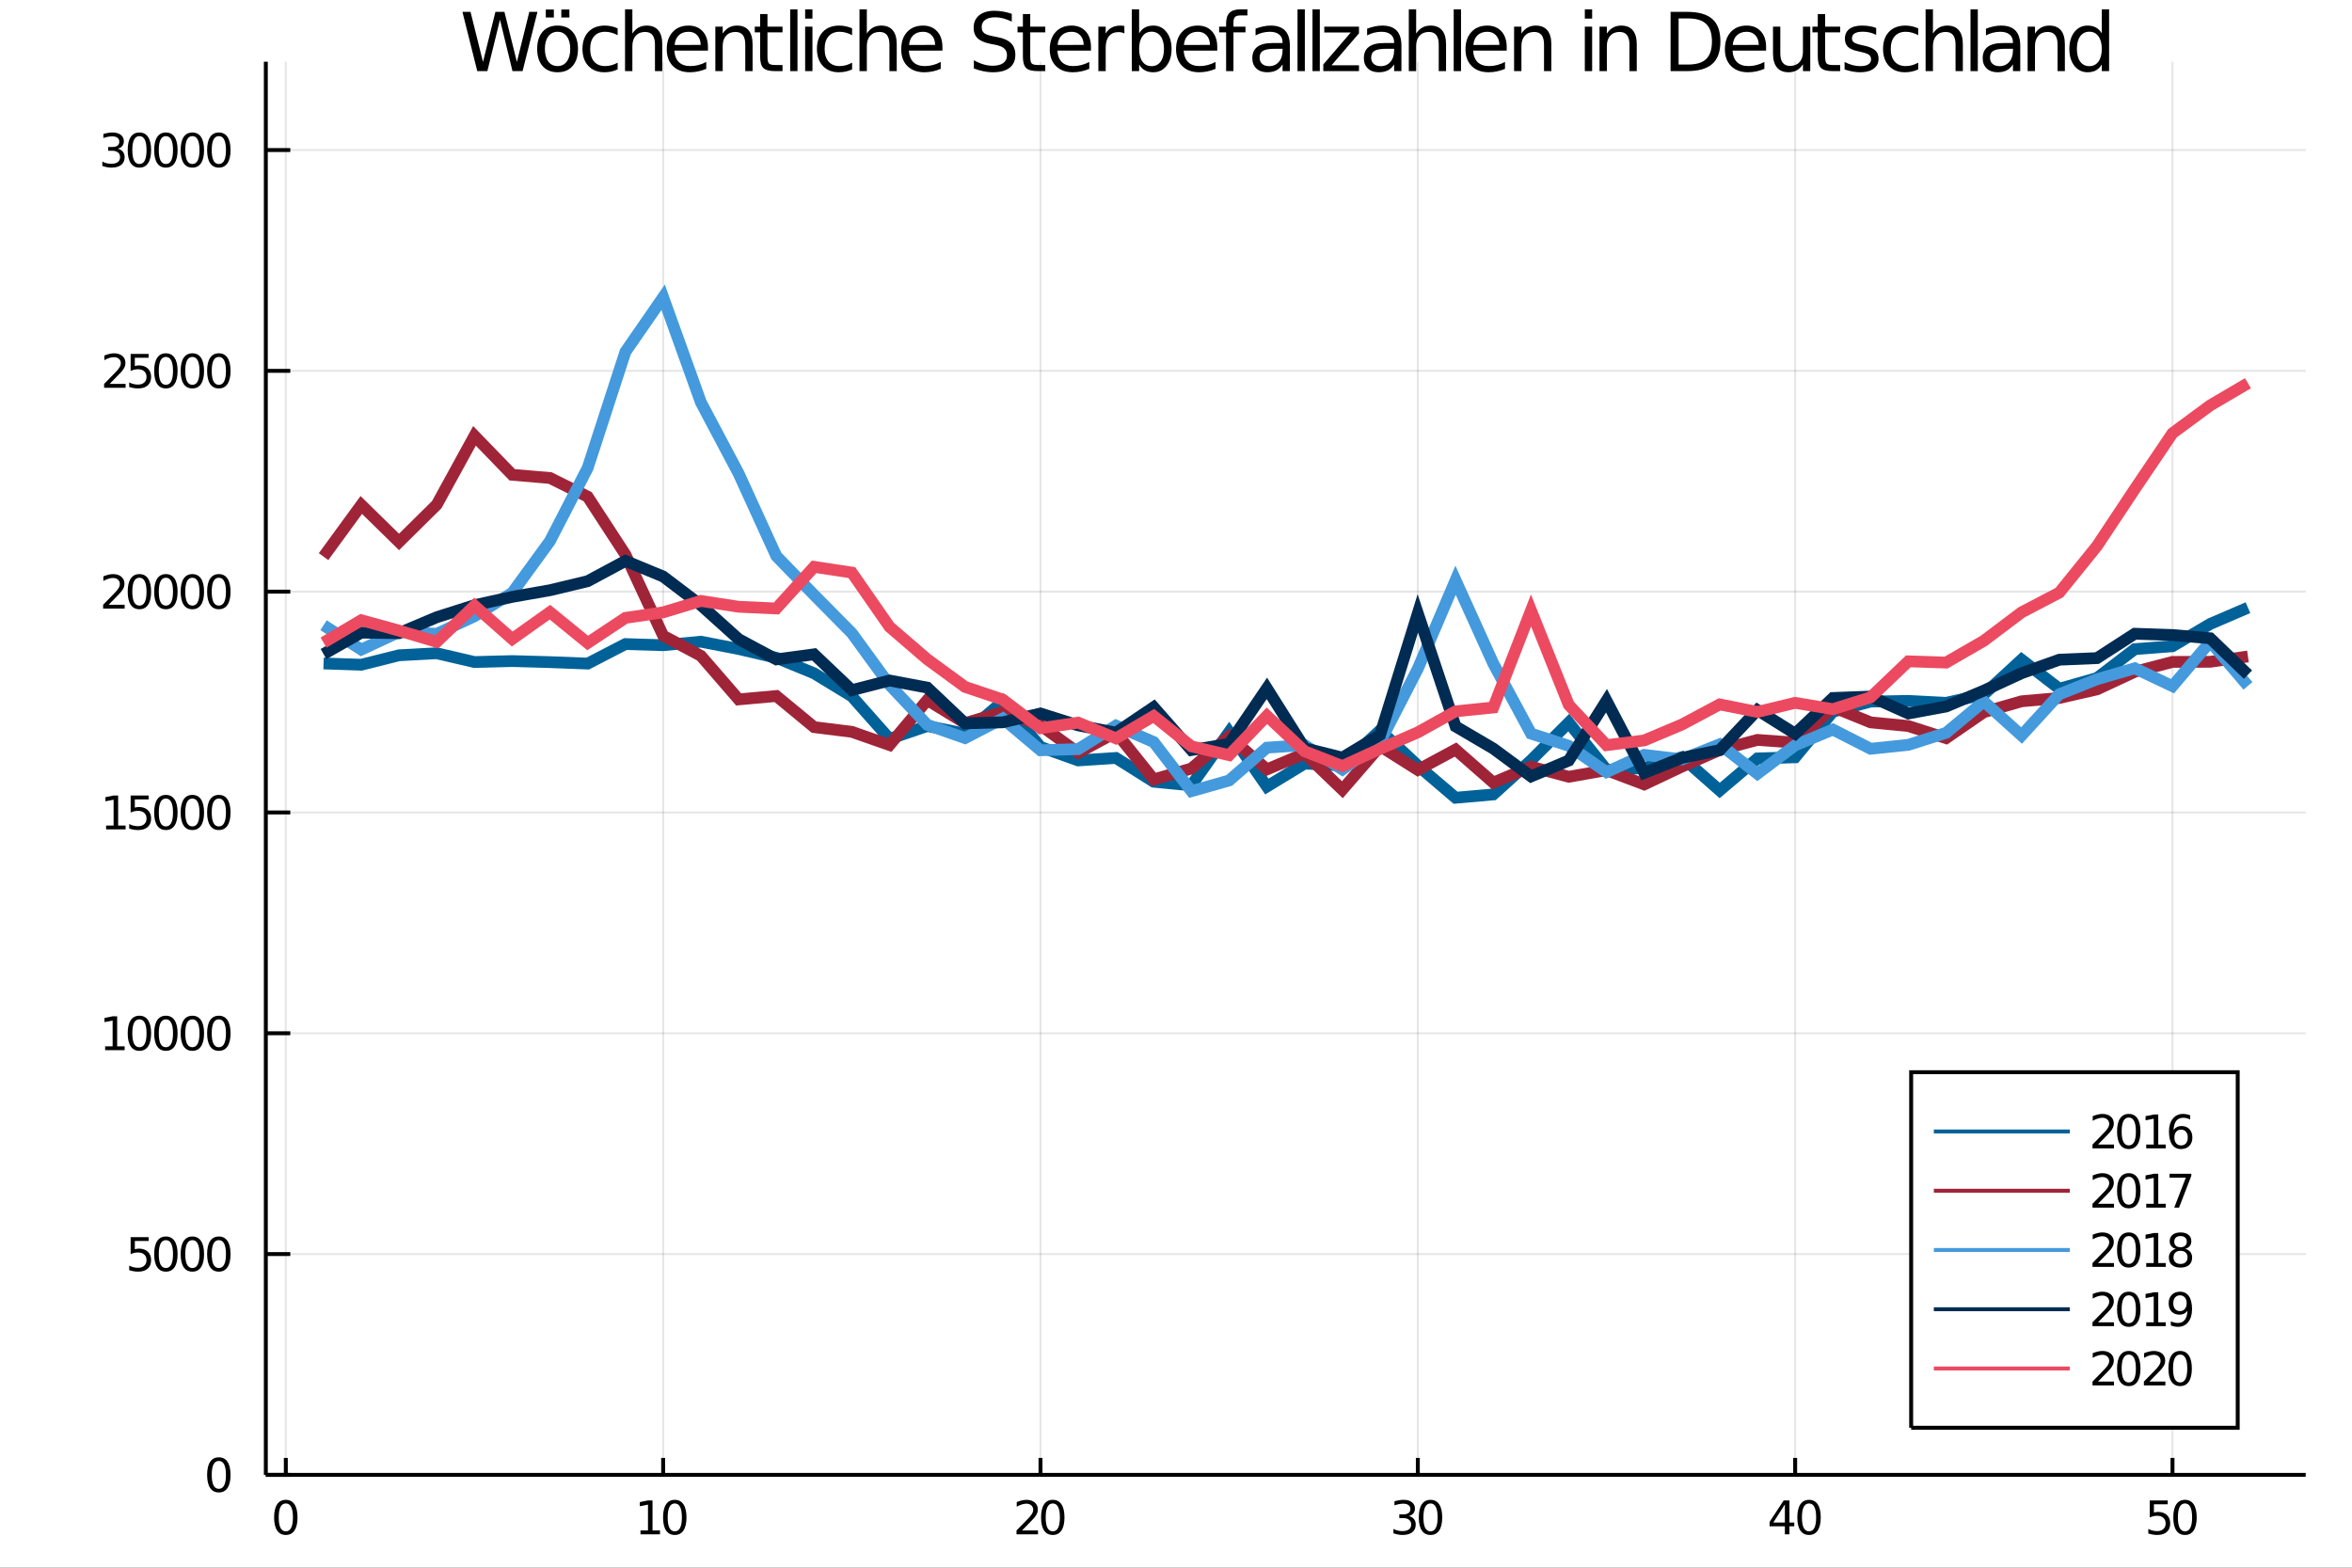 <?xml version="1.0" encoding="utf-8"?>
<svg xmlns="http://www.w3.org/2000/svg" xmlns:xlink="http://www.w3.org/1999/xlink" width="600" height="400" viewBox="0 0 2400 1600">
<rect x="0" y="0" width="2400" height="1600" fill="#333333" stroke="none"/>
<defs>
  <clipPath id="clip600">
    <rect x="0" y="0" width="2400" height="1600"/>
  </clipPath>
</defs>
<path clip-path="url(#clip600)" d="
M0 1600 L2400 1600 L2400 0 L0 0  Z
  " fill="#ffffff" fill-rule="evenodd" fill-opacity="1"/>
<defs>
  <clipPath id="clip601">
    <rect x="480" y="0" width="1681" height="1600"/>
  </clipPath>
</defs>
<path clip-path="url(#clip600)" d="
M271.244 1505.26 L2352.76 1505.26 L2352.76 62.992 L271.244 62.992  Z
  " fill="#ffffff" fill-rule="evenodd" fill-opacity="1"/>
<defs>
  <clipPath id="clip602">
    <rect x="271" y="62" width="2083" height="1443"/>
  </clipPath>
</defs>
<polyline clip-path="url(#clip602)" style="stroke:#000000; stroke-width:2; stroke-opacity:0.1; fill:none" points="
  291.651,1505.26 291.651,62.992 
  "/>
<polyline clip-path="url(#clip602)" style="stroke:#000000; stroke-width:2; stroke-opacity:0.1; fill:none" points="
  676.688,1505.26 676.688,62.992 
  "/>
<polyline clip-path="url(#clip602)" style="stroke:#000000; stroke-width:2; stroke-opacity:0.1; fill:none" points="
  1061.73,1505.26 1061.73,62.992 
  "/>
<polyline clip-path="url(#clip602)" style="stroke:#000000; stroke-width:2; stroke-opacity:0.1; fill:none" points="
  1446.76,1505.26 1446.76,62.992 
  "/>
<polyline clip-path="url(#clip602)" style="stroke:#000000; stroke-width:2; stroke-opacity:0.1; fill:none" points="
  1831.8,1505.26 1831.8,62.992 
  "/>
<polyline clip-path="url(#clip602)" style="stroke:#000000; stroke-width:2; stroke-opacity:0.1; fill:none" points="
  2216.84,1505.26 2216.84,62.992 
  "/>
<polyline clip-path="url(#clip600)" style="stroke:#000000; stroke-width:4; stroke-opacity:1; fill:none" points="
  271.244,1505.26 2352.76,1505.26 
  "/>
<polyline clip-path="url(#clip600)" style="stroke:#000000; stroke-width:4; stroke-opacity:1; fill:none" points="
  291.651,1505.26 291.651,1487.95 
  "/>
<polyline clip-path="url(#clip600)" style="stroke:#000000; stroke-width:4; stroke-opacity:1; fill:none" points="
  676.688,1505.26 676.688,1487.95 
  "/>
<polyline clip-path="url(#clip600)" style="stroke:#000000; stroke-width:4; stroke-opacity:1; fill:none" points="
  1061.73,1505.26 1061.73,1487.95 
  "/>
<polyline clip-path="url(#clip600)" style="stroke:#000000; stroke-width:4; stroke-opacity:1; fill:none" points="
  1446.76,1505.26 1446.76,1487.95 
  "/>
<polyline clip-path="url(#clip600)" style="stroke:#000000; stroke-width:4; stroke-opacity:1; fill:none" points="
  1831.8,1505.26 1831.8,1487.95 
  "/>
<polyline clip-path="url(#clip600)" style="stroke:#000000; stroke-width:4; stroke-opacity:1; fill:none" points="
  2216.84,1505.26 2216.84,1487.95 
  "/>
<path clip-path="url(#clip600)" d="M 0 0 M291.651 1534.45 Q288.04 1534.45 286.211 1538.02 Q284.406 1541.56 284.406 1548.69 Q284.406 1555.79 286.211 1559.36 Q288.04 1562.9 291.651 1562.9 Q295.285 1562.9 297.091 1559.36 Q298.92 1555.79 298.92 1548.69 Q298.92 1541.56 297.091 1538.02 Q295.285 1534.45 291.651 1534.45 M291.651 1530.75 Q297.461 1530.75 300.517 1535.35 Q303.595 1539.94 303.595 1548.69 Q303.595 1557.41 300.517 1562.02 Q297.461 1566.6 291.651 1566.6 Q285.841 1566.6 282.762 1562.02 Q279.707 1557.41 279.707 1548.69 Q279.707 1539.94 282.762 1535.35 Q285.841 1530.75 291.651 1530.75 Z" fill="#000000" fill-rule="evenodd" fill-opacity="1" /><path clip-path="url(#clip600)" d="M 0 0 M653.564 1562 L661.202 1562 L661.202 1535.63 L652.892 1537.3 L652.892 1533.04 L661.156 1531.37 L665.832 1531.37 L665.832 1562 L673.471 1562 L673.471 1565.93 L653.564 1565.93 L653.564 1562 Z" fill="#000000" fill-rule="evenodd" fill-opacity="1" /><path clip-path="url(#clip600)" d="M 0 0 M688.54 1534.45 Q684.929 1534.45 683.1 1538.02 Q681.295 1541.56 681.295 1548.69 Q681.295 1555.79 683.1 1559.36 Q684.929 1562.9 688.54 1562.9 Q692.174 1562.9 693.98 1559.36 Q695.809 1555.79 695.809 1548.69 Q695.809 1541.56 693.98 1538.02 Q692.174 1534.45 688.54 1534.45 M688.54 1530.75 Q694.35 1530.75 697.406 1535.35 Q700.485 1539.94 700.485 1548.69 Q700.485 1557.41 697.406 1562.02 Q694.35 1566.6 688.54 1566.6 Q682.73 1566.6 679.651 1562.02 Q676.596 1557.41 676.596 1548.69 Q676.596 1539.94 679.651 1535.35 Q682.73 1530.75 688.54 1530.75 Z" fill="#000000" fill-rule="evenodd" fill-opacity="1" /><path clip-path="url(#clip600)" d="M 0 0 M1042.87 1562 L1059.19 1562 L1059.19 1565.93 L1037.25 1565.93 L1037.25 1562 Q1039.91 1559.24 1044.49 1554.61 Q1049.1 1549.96 1050.28 1548.62 Q1052.52 1546.09 1053.4 1544.36 Q1054.31 1542.6 1054.31 1540.91 Q1054.31 1538.15 1052.36 1536.42 Q1050.44 1534.68 1047.34 1534.68 Q1045.14 1534.68 1042.69 1535.45 Q1040.26 1536.21 1037.48 1537.76 L1037.48 1533.04 Q1040.3 1531.9 1042.76 1531.33 Q1045.21 1530.75 1047.25 1530.75 Q1052.62 1530.75 1055.81 1533.43 Q1059.01 1536.12 1059.01 1540.61 Q1059.01 1542.74 1058.2 1544.66 Q1057.41 1546.56 1055.3 1549.15 Q1054.72 1549.82 1051.62 1553.04 Q1048.52 1556.23 1042.87 1562 Z" fill="#000000" fill-rule="evenodd" fill-opacity="1" /><path clip-path="url(#clip600)" d="M 0 0 M1074.26 1534.45 Q1070.65 1534.45 1068.82 1538.02 Q1067.02 1541.56 1067.02 1548.69 Q1067.02 1555.79 1068.82 1559.36 Q1070.65 1562.9 1074.26 1562.9 Q1077.89 1562.9 1079.7 1559.36 Q1081.53 1555.79 1081.53 1548.69 Q1081.53 1541.56 1079.7 1538.02 Q1077.89 1534.45 1074.26 1534.45 M1074.26 1530.75 Q1080.07 1530.75 1083.13 1535.35 Q1086.2 1539.94 1086.2 1548.69 Q1086.2 1557.41 1083.13 1562.02 Q1080.07 1566.6 1074.26 1566.6 Q1068.45 1566.6 1065.37 1562.02 Q1062.32 1557.41 1062.32 1548.69 Q1062.32 1539.94 1065.37 1535.35 Q1068.45 1530.75 1074.26 1530.75 Z" fill="#000000" fill-rule="evenodd" fill-opacity="1" /><path clip-path="url(#clip600)" d="M 0 0 M1437.5 1547.3 Q1440.86 1548.02 1442.74 1550.28 Q1444.63 1552.55 1444.63 1555.89 Q1444.63 1561 1441.11 1563.8 Q1437.6 1566.6 1431.12 1566.6 Q1428.94 1566.6 1426.62 1566.16 Q1424.33 1565.75 1421.88 1564.89 L1421.88 1560.38 Q1423.82 1561.51 1426.14 1562.09 Q1428.45 1562.67 1430.98 1562.67 Q1435.37 1562.67 1437.67 1560.93 Q1439.98 1559.2 1439.98 1555.89 Q1439.98 1552.83 1437.83 1551.12 Q1435.7 1549.38 1431.88 1549.38 L1427.85 1549.38 L1427.85 1545.54 L1432.06 1545.54 Q1435.51 1545.54 1437.34 1544.17 Q1439.17 1542.78 1439.17 1540.19 Q1439.17 1537.53 1437.27 1536.12 Q1435.4 1534.68 1431.88 1534.68 Q1429.96 1534.68 1427.76 1535.1 Q1425.56 1535.52 1422.92 1536.39 L1422.92 1532.23 Q1425.58 1531.49 1427.9 1531.12 Q1430.24 1530.75 1432.3 1530.75 Q1437.62 1530.75 1440.72 1533.18 Q1443.82 1535.58 1443.82 1539.71 Q1443.82 1542.58 1442.18 1544.57 Q1440.54 1546.53 1437.5 1547.3 Z" fill="#000000" fill-rule="evenodd" fill-opacity="1" /><path clip-path="url(#clip600)" d="M 0 0 M1459.7 1534.45 Q1456.09 1534.45 1454.26 1538.02 Q1452.46 1541.56 1452.46 1548.69 Q1452.46 1555.79 1454.26 1559.36 Q1456.09 1562.9 1459.7 1562.9 Q1463.34 1562.9 1465.14 1559.36 Q1466.97 1555.79 1466.97 1548.69 Q1466.97 1541.56 1465.14 1538.02 Q1463.34 1534.45 1459.7 1534.45 M1459.7 1530.75 Q1465.51 1530.75 1468.57 1535.35 Q1471.65 1539.94 1471.65 1548.69 Q1471.65 1557.41 1468.57 1562.02 Q1465.51 1566.6 1459.7 1566.6 Q1453.89 1566.6 1450.81 1562.02 Q1447.76 1557.41 1447.76 1548.69 Q1447.76 1539.94 1450.81 1535.35 Q1453.89 1530.75 1459.7 1530.75 Z" fill="#000000" fill-rule="evenodd" fill-opacity="1" /><path clip-path="url(#clip600)" d="M 0 0 M1821.3 1535.45 L1809.5 1553.89 L1821.3 1553.89 L1821.3 1535.45 M1820.08 1531.37 L1825.96 1531.37 L1825.96 1553.89 L1830.89 1553.89 L1830.89 1557.78 L1825.96 1557.78 L1825.96 1565.93 L1821.3 1565.93 L1821.3 1557.78 L1805.7 1557.78 L1805.7 1553.27 L1820.08 1531.37 Z" fill="#000000" fill-rule="evenodd" fill-opacity="1" /><path clip-path="url(#clip600)" d="M 0 0 M1845.96 1534.45 Q1842.34 1534.45 1840.52 1538.02 Q1838.71 1541.56 1838.71 1548.69 Q1838.71 1555.79 1840.52 1559.36 Q1842.34 1562.9 1845.96 1562.9 Q1849.59 1562.9 1851.4 1559.36 Q1853.22 1555.79 1853.22 1548.69 Q1853.22 1541.56 1851.4 1538.02 Q1849.59 1534.45 1845.96 1534.45 M1845.96 1530.75 Q1851.77 1530.75 1854.82 1535.35 Q1857.9 1539.94 1857.9 1548.69 Q1857.9 1557.41 1854.82 1562.02 Q1851.77 1566.6 1845.96 1566.6 Q1840.15 1566.6 1837.07 1562.02 Q1834.01 1557.41 1834.01 1548.69 Q1834.01 1539.94 1837.07 1535.35 Q1840.15 1530.75 1845.96 1530.75 Z" fill="#000000" fill-rule="evenodd" fill-opacity="1" /><path clip-path="url(#clip600)" d="M 0 0 M2193.61 1531.37 L2211.97 1531.37 L2211.97 1535.31 L2197.89 1535.31 L2197.89 1543.78 Q2198.91 1543.43 2199.93 1543.27 Q2200.95 1543.08 2201.97 1543.08 Q2207.75 1543.08 2211.13 1546.26 Q2214.51 1549.43 2214.51 1554.84 Q2214.51 1560.42 2211.04 1563.52 Q2207.57 1566.6 2201.25 1566.6 Q2199.07 1566.6 2196.8 1566.23 Q2194.56 1565.86 2192.15 1565.12 L2192.15 1560.42 Q2194.23 1561.56 2196.46 1562.11 Q2198.68 1562.67 2201.15 1562.67 Q2205.16 1562.67 2207.5 1560.56 Q2209.84 1558.46 2209.84 1554.84 Q2209.84 1551.23 2207.5 1549.13 Q2205.16 1547.02 2201.15 1547.02 Q2199.28 1547.02 2197.4 1547.44 Q2195.55 1547.85 2193.61 1548.73 L2193.61 1531.37 Z" fill="#000000" fill-rule="evenodd" fill-opacity="1" /><path clip-path="url(#clip600)" d="M 0 0 M2229.58 1534.45 Q2225.97 1534.45 2224.14 1538.02 Q2222.34 1541.56 2222.34 1548.69 Q2222.34 1555.79 2224.14 1559.36 Q2225.97 1562.9 2229.58 1562.9 Q2233.21 1562.9 2235.02 1559.36 Q2236.85 1555.79 2236.85 1548.69 Q2236.85 1541.56 2235.02 1538.02 Q2233.21 1534.45 2229.58 1534.45 M2229.58 1530.75 Q2235.39 1530.75 2238.45 1535.35 Q2241.53 1539.94 2241.53 1548.69 Q2241.53 1557.41 2238.45 1562.02 Q2235.39 1566.6 2229.58 1566.6 Q2223.77 1566.6 2220.69 1562.02 Q2217.64 1557.41 2217.64 1548.69 Q2217.64 1539.94 2220.69 1535.35 Q2223.77 1530.75 2229.58 1530.75 Z" fill="#000000" fill-rule="evenodd" fill-opacity="1" /><path clip-path="url(#clip600)" d="M 0 0 M1089.5 1602.6 L1095.93 1602.6 L1095.93 1622.69 L1117.26 1602.6 L1125.53 1602.6 L1101.95 1624.76 L1127.22 1650.12 L1118.75 1650.12 L1095.93 1627.24 L1095.93 1650.12 L1089.5 1650.12 L1089.5 1602.6 Z" fill="#000000" fill-rule="evenodd" fill-opacity="1" /><path clip-path="url(#clip600)" d="M 0 0 M1148.42 1632.2 Q1141.32 1632.2 1138.58 1633.83 Q1135.84 1635.45 1135.84 1639.37 Q1135.84 1642.48 1137.88 1644.33 Q1139.95 1646.15 1143.48 1646.15 Q1148.35 1646.15 1151.28 1642.71 Q1154.24 1639.24 1154.24 1633.51 L1154.24 1632.2 L1148.42 1632.2 M1160.1 1629.79 L1160.1 1650.12 L1154.24 1650.12 L1154.24 1644.71 Q1152.24 1647.96 1149.24 1649.52 Q1146.25 1651.05 1141.92 1651.05 Q1136.45 1651.05 1133.2 1647.99 Q1129.99 1644.9 1129.99 1639.75 Q1129.99 1633.73 1134 1630.68 Q1138.04 1627.62 1146.03 1627.62 L1154.24 1627.62 L1154.24 1627.05 Q1154.24 1623.01 1151.57 1620.81 Q1148.93 1618.58 1144.12 1618.58 Q1141.06 1618.58 1138.17 1619.31 Q1135.27 1620.05 1132.6 1621.51 L1132.6 1616.1 Q1135.81 1614.86 1138.84 1614.25 Q1141.86 1613.62 1144.73 1613.62 Q1152.46 1613.62 1156.28 1617.63 Q1160.1 1621.64 1160.1 1629.79 Z" fill="#000000" fill-rule="evenodd" fill-opacity="1" /><path clip-path="url(#clip600)" d="M 0 0 M1166.24 1600.6 L1172.1 1600.6 L1172.1 1650.12 L1166.24 1650.12 L1166.24 1600.6 Z" fill="#000000" fill-rule="evenodd" fill-opacity="1" /><path clip-path="url(#clip600)" d="M 0 0 M1208.73 1630.84 L1208.73 1633.7 L1181.81 1633.7 Q1182.19 1639.75 1185.43 1642.93 Q1188.71 1646.08 1194.54 1646.08 Q1197.91 1646.08 1201.06 1645.25 Q1204.24 1644.43 1207.36 1642.77 L1207.36 1648.31 Q1204.21 1649.65 1200.9 1650.35 Q1197.59 1651.05 1194.19 1651.05 Q1185.66 1651.05 1180.66 1646.08 Q1175.69 1641.12 1175.69 1632.65 Q1175.69 1623.9 1180.4 1618.77 Q1185.15 1613.62 1193.17 1613.62 Q1200.36 1613.62 1204.53 1618.26 Q1208.73 1622.88 1208.73 1630.84 M1202.88 1629.12 Q1202.81 1624.31 1200.17 1621.45 Q1197.56 1618.58 1193.23 1618.58 Q1188.33 1618.58 1185.37 1621.35 Q1182.44 1624.12 1182 1629.15 L1202.88 1629.12 Z" fill="#000000" fill-rule="evenodd" fill-opacity="1" /><path clip-path="url(#clip600)" d="M 0 0 M1244.51 1628.61 L1244.51 1650.12 L1238.65 1650.12 L1238.65 1628.8 Q1238.65 1623.74 1236.68 1621.22 Q1234.7 1618.71 1230.76 1618.71 Q1226.02 1618.71 1223.28 1621.73 Q1220.54 1624.76 1220.54 1629.98 L1220.54 1650.12 L1214.65 1650.12 L1214.65 1614.48 L1220.54 1614.48 L1220.54 1620.01 Q1222.64 1616.8 1225.47 1615.21 Q1228.34 1613.62 1232.06 1613.62 Q1238.21 1613.62 1241.36 1617.44 Q1244.51 1621.22 1244.51 1628.61 Z" fill="#000000" fill-rule="evenodd" fill-opacity="1" /><path clip-path="url(#clip600)" d="M 0 0 M1274.11 1619.89 L1274.11 1600.6 L1279.96 1600.6 L1279.96 1650.12 L1274.11 1650.12 L1274.11 1644.78 Q1272.26 1647.96 1269.43 1649.52 Q1266.63 1651.05 1262.68 1651.05 Q1256.22 1651.05 1252.15 1645.89 Q1248.1 1640.73 1248.1 1632.33 Q1248.1 1623.93 1252.15 1618.77 Q1256.22 1613.62 1262.68 1613.62 Q1266.63 1613.62 1269.43 1615.18 Q1272.26 1616.7 1274.11 1619.89 M1254.15 1632.33 Q1254.15 1638.79 1256.79 1642.48 Q1259.47 1646.15 1264.11 1646.15 Q1268.76 1646.15 1271.43 1642.48 Q1274.11 1638.79 1274.11 1632.33 Q1274.11 1625.87 1271.43 1622.21 Q1268.76 1618.52 1264.11 1618.52 Q1259.47 1618.52 1256.79 1622.21 Q1254.15 1625.87 1254.15 1632.33 Z" fill="#000000" fill-rule="evenodd" fill-opacity="1" /><path clip-path="url(#clip600)" d="M 0 0 M1316.6 1630.84 L1316.6 1633.7 L1289.67 1633.7 Q1290.05 1639.75 1293.3 1642.93 Q1296.58 1646.08 1302.4 1646.08 Q1305.78 1646.08 1308.93 1645.25 Q1312.11 1644.43 1315.23 1642.77 L1315.23 1648.31 Q1312.08 1649.65 1308.77 1650.35 Q1305.46 1651.05 1302.05 1651.05 Q1293.52 1651.05 1288.53 1646.08 Q1283.56 1641.12 1283.56 1632.65 Q1283.56 1623.9 1288.27 1618.77 Q1293.01 1613.62 1301.04 1613.62 Q1308.23 1613.62 1312.4 1618.26 Q1316.6 1622.88 1316.6 1630.84 M1310.74 1629.12 Q1310.68 1624.31 1308.04 1621.45 Q1305.43 1618.58 1301.1 1618.58 Q1296.2 1618.58 1293.24 1621.35 Q1290.31 1624.12 1289.86 1629.15 L1310.74 1629.12 Z" fill="#000000" fill-rule="evenodd" fill-opacity="1" /><path clip-path="url(#clip600)" d="M 0 0 M1343.4 1619.95 Q1342.41 1619.38 1341.23 1619.12 Q1340.09 1618.84 1338.69 1618.84 Q1333.72 1618.84 1331.05 1622.08 Q1328.41 1625.3 1328.41 1631.35 L1328.41 1650.12 L1322.52 1650.12 L1322.52 1614.48 L1328.41 1614.48 L1328.41 1620.01 Q1330.25 1616.77 1333.21 1615.21 Q1336.17 1613.62 1340.41 1613.62 Q1341.01 1613.62 1341.74 1613.71 Q1342.48 1613.78 1343.37 1613.93 L1343.4 1619.95 Z" fill="#000000" fill-rule="evenodd" fill-opacity="1" /><path clip-path="url(#clip600)" d="M 0 0 M1346.14 1614.48 L1351.99 1614.48 L1359.31 1642.29 L1366.6 1614.48 L1373.51 1614.48 L1380.83 1642.29 L1388.12 1614.48 L1393.97 1614.48 L1384.65 1650.12 L1377.74 1650.12 L1370.07 1620.91 L1362.37 1650.12 L1355.46 1650.12 L1346.14 1614.48 Z" fill="#000000" fill-rule="evenodd" fill-opacity="1" /><path clip-path="url(#clip600)" d="M 0 0 M1413.93 1618.58 Q1409.22 1618.58 1406.48 1622.27 Q1403.75 1625.93 1403.75 1632.33 Q1403.75 1638.73 1406.45 1642.42 Q1409.19 1646.08 1413.93 1646.08 Q1418.61 1646.08 1421.35 1642.39 Q1424.08 1638.7 1424.08 1632.33 Q1424.08 1626 1421.35 1622.31 Q1418.61 1618.58 1413.93 1618.58 M1413.93 1613.62 Q1421.57 1613.62 1425.93 1618.58 Q1430.29 1623.55 1430.29 1632.33 Q1430.29 1641.08 1425.93 1646.08 Q1421.57 1651.05 1413.93 1651.05 Q1406.26 1651.05 1401.9 1646.08 Q1397.57 1641.08 1397.57 1632.33 Q1397.57 1623.55 1401.9 1618.58 Q1406.26 1613.62 1413.93 1613.62 Z" fill="#000000" fill-rule="evenodd" fill-opacity="1" /><path clip-path="url(#clip600)" d="M 0 0 M1462.09 1615.84 L1462.09 1621.32 Q1459.6 1619.95 1457.09 1619.28 Q1454.61 1618.58 1452.06 1618.58 Q1446.36 1618.58 1443.21 1622.21 Q1440.06 1625.81 1440.06 1632.33 Q1440.06 1638.86 1443.21 1642.48 Q1446.36 1646.08 1452.06 1646.08 Q1454.61 1646.08 1457.09 1645.41 Q1459.6 1644.71 1462.09 1643.34 L1462.09 1648.76 Q1459.64 1649.9 1456.99 1650.47 Q1454.38 1651.05 1451.42 1651.05 Q1443.37 1651.05 1438.63 1645.99 Q1433.89 1640.93 1433.89 1632.33 Q1433.89 1623.61 1438.66 1618.61 Q1443.47 1613.62 1451.81 1613.62 Q1454.51 1613.62 1457.09 1614.19 Q1459.67 1614.73 1462.09 1615.84 Z" fill="#000000" fill-rule="evenodd" fill-opacity="1" /><path clip-path="url(#clip600)" d="M 0 0 M1497.86 1628.61 L1497.86 1650.12 L1492.01 1650.12 L1492.01 1628.8 Q1492.01 1623.74 1490.03 1621.22 Q1488.06 1618.71 1484.11 1618.71 Q1479.37 1618.71 1476.63 1621.73 Q1473.9 1624.76 1473.9 1629.98 L1473.9 1650.12 L1468.01 1650.12 L1468.01 1600.6 L1473.9 1600.6 L1473.9 1620.01 Q1476 1616.8 1478.83 1615.21 Q1481.69 1613.62 1485.42 1613.62 Q1491.56 1613.62 1494.71 1617.44 Q1497.86 1621.22 1497.86 1628.61 Z" fill="#000000" fill-rule="evenodd" fill-opacity="1" /><path clip-path="url(#clip600)" d="M 0 0 M1534.5 1630.84 L1534.5 1633.7 L1507.57 1633.7 Q1507.95 1639.75 1511.2 1642.93 Q1514.48 1646.08 1520.3 1646.08 Q1523.68 1646.08 1526.83 1645.25 Q1530.01 1644.43 1533.13 1642.77 L1533.13 1648.31 Q1529.98 1649.65 1526.67 1650.35 Q1523.36 1651.05 1519.95 1651.05 Q1511.42 1651.05 1506.42 1646.08 Q1501.46 1641.12 1501.46 1632.65 Q1501.46 1623.9 1506.17 1618.77 Q1510.91 1613.62 1518.93 1613.62 Q1526.13 1613.62 1530.3 1618.26 Q1534.5 1622.88 1534.5 1630.84 M1528.64 1629.12 Q1528.58 1624.31 1525.94 1621.45 Q1523.33 1618.58 1519 1618.58 Q1514.1 1618.58 1511.14 1621.35 Q1508.21 1624.12 1507.76 1629.15 L1528.64 1629.12 Z" fill="#000000" fill-rule="evenodd" fill-opacity="1" /><polyline clip-path="url(#clip602)" style="stroke:#000000; stroke-width:2; stroke-opacity:0.1; fill:none" points="
  271.244,1505.26 2352.76,1505.26 
  "/>
<polyline clip-path="url(#clip602)" style="stroke:#000000; stroke-width:2; stroke-opacity:0.1; fill:none" points="
  271.244,1279.91 2352.76,1279.91 
  "/>
<polyline clip-path="url(#clip602)" style="stroke:#000000; stroke-width:2; stroke-opacity:0.1; fill:none" points="
  271.244,1054.55 2352.76,1054.55 
  "/>
<polyline clip-path="url(#clip602)" style="stroke:#000000; stroke-width:2; stroke-opacity:0.1; fill:none" points="
  271.244,829.197 2352.76,829.197 
  "/>
<polyline clip-path="url(#clip602)" style="stroke:#000000; stroke-width:2; stroke-opacity:0.1; fill:none" points="
  271.244,603.843 2352.76,603.843 
  "/>
<polyline clip-path="url(#clip602)" style="stroke:#000000; stroke-width:2; stroke-opacity:0.1; fill:none" points="
  271.244,378.488 2352.76,378.488 
  "/>
<polyline clip-path="url(#clip602)" style="stroke:#000000; stroke-width:2; stroke-opacity:0.1; fill:none" points="
  271.244,153.134 2352.76,153.134 
  "/>
<polyline clip-path="url(#clip600)" style="stroke:#000000; stroke-width:4; stroke-opacity:1; fill:none" points="
  271.244,1505.26 271.244,62.992 
  "/>
<polyline clip-path="url(#clip600)" style="stroke:#000000; stroke-width:4; stroke-opacity:1; fill:none" points="
  271.244,1505.26 296.222,1505.26 
  "/>
<polyline clip-path="url(#clip600)" style="stroke:#000000; stroke-width:4; stroke-opacity:1; fill:none" points="
  271.244,1279.91 296.222,1279.91 
  "/>
<polyline clip-path="url(#clip600)" style="stroke:#000000; stroke-width:4; stroke-opacity:1; fill:none" points="
  271.244,1054.55 296.222,1054.55 
  "/>
<polyline clip-path="url(#clip600)" style="stroke:#000000; stroke-width:4; stroke-opacity:1; fill:none" points="
  271.244,829.197 296.222,829.197 
  "/>
<polyline clip-path="url(#clip600)" style="stroke:#000000; stroke-width:4; stroke-opacity:1; fill:none" points="
  271.244,603.843 296.222,603.843 
  "/>
<polyline clip-path="url(#clip600)" style="stroke:#000000; stroke-width:4; stroke-opacity:1; fill:none" points="
  271.244,378.488 296.222,378.488 
  "/>
<polyline clip-path="url(#clip600)" style="stroke:#000000; stroke-width:4; stroke-opacity:1; fill:none" points="
  271.244,153.134 296.222,153.134 
  "/>
<path clip-path="url(#clip600)" d="M 0 0 M223.3 1491.06 Q219.689 1491.06 217.86 1494.62 Q216.054 1498.16 216.054 1505.29 Q216.054 1512.4 217.86 1515.97 Q219.689 1519.51 223.3 1519.51 Q226.934 1519.51 228.739 1515.97 Q230.568 1512.4 230.568 1505.29 Q230.568 1498.16 228.739 1494.62 Q226.934 1491.06 223.3 1491.06 M223.3 1487.35 Q229.11 1487.35 232.165 1491.96 Q235.244 1496.54 235.244 1505.29 Q235.244 1514.02 232.165 1518.63 Q229.11 1523.21 223.3 1523.21 Q217.49 1523.21 214.411 1518.63 Q211.355 1514.02 211.355 1505.29 Q211.355 1496.54 214.411 1491.96 Q217.49 1487.35 223.3 1487.35 Z" fill="#000000" fill-rule="evenodd" fill-opacity="1" /><path clip-path="url(#clip600)" d="M 0 0 M133.3 1262.63 L151.657 1262.63 L151.657 1266.56 L137.583 1266.56 L137.583 1275.03 Q138.601 1274.69 139.62 1274.52 Q140.638 1274.34 141.657 1274.34 Q147.444 1274.34 150.823 1277.51 Q154.203 1280.68 154.203 1286.1 Q154.203 1291.68 150.731 1294.78 Q147.258 1297.86 140.939 1297.86 Q138.763 1297.86 136.495 1297.49 Q134.249 1297.12 131.842 1296.38 L131.842 1291.68 Q133.925 1292.81 136.147 1293.37 Q138.37 1293.92 140.846 1293.92 Q144.851 1293.92 147.189 1291.82 Q149.527 1289.71 149.527 1286.1 Q149.527 1282.49 147.189 1280.38 Q144.851 1278.27 140.846 1278.27 Q138.971 1278.27 137.096 1278.69 Q135.245 1279.11 133.3 1279.99 L133.3 1262.63 Z" fill="#000000" fill-rule="evenodd" fill-opacity="1" /><path clip-path="url(#clip600)" d="M 0 0 M169.272 1265.7 Q165.661 1265.7 163.832 1269.27 Q162.027 1272.81 162.027 1279.94 Q162.027 1287.05 163.832 1290.61 Q165.661 1294.15 169.272 1294.15 Q172.906 1294.15 174.712 1290.61 Q176.541 1287.05 176.541 1279.94 Q176.541 1272.81 174.712 1269.27 Q172.906 1265.7 169.272 1265.7 M169.272 1262 Q175.082 1262 178.138 1266.61 Q181.217 1271.19 181.217 1279.94 Q181.217 1288.67 178.138 1293.27 Q175.082 1297.86 169.272 1297.86 Q163.462 1297.86 160.383 1293.27 Q157.328 1288.67 157.328 1279.94 Q157.328 1271.19 160.383 1266.61 Q163.462 1262 169.272 1262 Z" fill="#000000" fill-rule="evenodd" fill-opacity="1" /><path clip-path="url(#clip600)" d="M 0 0 M196.286 1265.7 Q192.675 1265.7 190.846 1269.27 Q189.041 1272.81 189.041 1279.94 Q189.041 1287.05 190.846 1290.61 Q192.675 1294.15 196.286 1294.15 Q199.92 1294.15 201.726 1290.61 Q203.554 1287.05 203.554 1279.94 Q203.554 1272.81 201.726 1269.27 Q199.92 1265.7 196.286 1265.7 M196.286 1262 Q202.096 1262 205.152 1266.61 Q208.23 1271.19 208.23 1279.94 Q208.23 1288.67 205.152 1293.27 Q202.096 1297.86 196.286 1297.86 Q190.476 1297.86 187.397 1293.27 Q184.342 1288.67 184.342 1279.94 Q184.342 1271.19 187.397 1266.61 Q190.476 1262 196.286 1262 Z" fill="#000000" fill-rule="evenodd" fill-opacity="1" /><path clip-path="url(#clip600)" d="M 0 0 M223.3 1265.7 Q219.689 1265.7 217.86 1269.27 Q216.054 1272.81 216.054 1279.94 Q216.054 1287.05 217.86 1290.61 Q219.689 1294.15 223.3 1294.15 Q226.934 1294.15 228.739 1290.61 Q230.568 1287.05 230.568 1279.94 Q230.568 1272.81 228.739 1269.27 Q226.934 1265.7 223.3 1265.7 M223.3 1262 Q229.11 1262 232.165 1266.61 Q235.244 1271.19 235.244 1279.94 Q235.244 1288.67 232.165 1293.27 Q229.11 1297.86 223.3 1297.86 Q217.49 1297.86 214.411 1293.27 Q211.355 1288.67 211.355 1279.94 Q211.355 1271.19 214.411 1266.61 Q217.49 1262 223.3 1262 Z" fill="#000000" fill-rule="evenodd" fill-opacity="1" /><path clip-path="url(#clip600)" d="M 0 0 M107.282 1067.9 L114.921 1067.9 L114.921 1041.53 L106.611 1043.2 L106.611 1038.94 L114.874 1037.27 L119.55 1037.27 L119.55 1067.9 L127.189 1067.9 L127.189 1071.83 L107.282 1071.83 L107.282 1067.9 Z" fill="#000000" fill-rule="evenodd" fill-opacity="1" /><path clip-path="url(#clip600)" d="M 0 0 M142.258 1040.35 Q138.647 1040.35 136.819 1043.91 Q135.013 1047.46 135.013 1054.59 Q135.013 1061.69 136.819 1065.26 Q138.647 1068.8 142.258 1068.8 Q145.893 1068.8 147.698 1065.26 Q149.527 1061.69 149.527 1054.59 Q149.527 1047.46 147.698 1043.91 Q145.893 1040.35 142.258 1040.35 M142.258 1036.65 Q148.069 1036.65 151.124 1041.25 Q154.203 1045.84 154.203 1054.59 Q154.203 1063.31 151.124 1067.92 Q148.069 1072.5 142.258 1072.5 Q136.448 1072.5 133.37 1067.92 Q130.314 1063.31 130.314 1054.59 Q130.314 1045.84 133.37 1041.25 Q136.448 1036.65 142.258 1036.65 Z" fill="#000000" fill-rule="evenodd" fill-opacity="1" /><path clip-path="url(#clip600)" d="M 0 0 M169.272 1040.35 Q165.661 1040.35 163.832 1043.91 Q162.027 1047.46 162.027 1054.59 Q162.027 1061.69 163.832 1065.26 Q165.661 1068.8 169.272 1068.8 Q172.906 1068.8 174.712 1065.26 Q176.541 1061.69 176.541 1054.59 Q176.541 1047.46 174.712 1043.91 Q172.906 1040.35 169.272 1040.35 M169.272 1036.65 Q175.082 1036.65 178.138 1041.25 Q181.217 1045.84 181.217 1054.59 Q181.217 1063.31 178.138 1067.92 Q175.082 1072.5 169.272 1072.5 Q163.462 1072.5 160.383 1067.92 Q157.328 1063.31 157.328 1054.59 Q157.328 1045.84 160.383 1041.25 Q163.462 1036.65 169.272 1036.65 Z" fill="#000000" fill-rule="evenodd" fill-opacity="1" /><path clip-path="url(#clip600)" d="M 0 0 M196.286 1040.35 Q192.675 1040.35 190.846 1043.91 Q189.041 1047.46 189.041 1054.59 Q189.041 1061.69 190.846 1065.26 Q192.675 1068.8 196.286 1068.8 Q199.92 1068.8 201.726 1065.26 Q203.554 1061.69 203.554 1054.59 Q203.554 1047.46 201.726 1043.91 Q199.92 1040.35 196.286 1040.35 M196.286 1036.65 Q202.096 1036.65 205.152 1041.25 Q208.23 1045.84 208.23 1054.59 Q208.23 1063.31 205.152 1067.92 Q202.096 1072.5 196.286 1072.5 Q190.476 1072.5 187.397 1067.92 Q184.342 1063.31 184.342 1054.59 Q184.342 1045.84 187.397 1041.25 Q190.476 1036.65 196.286 1036.65 Z" fill="#000000" fill-rule="evenodd" fill-opacity="1" /><path clip-path="url(#clip600)" d="M 0 0 M223.3 1040.35 Q219.689 1040.35 217.86 1043.91 Q216.054 1047.46 216.054 1054.59 Q216.054 1061.69 217.86 1065.26 Q219.689 1068.8 223.3 1068.8 Q226.934 1068.8 228.739 1065.26 Q230.568 1061.69 230.568 1054.59 Q230.568 1047.46 228.739 1043.91 Q226.934 1040.35 223.3 1040.35 M223.3 1036.65 Q229.11 1036.65 232.165 1041.25 Q235.244 1045.84 235.244 1054.59 Q235.244 1063.31 232.165 1067.92 Q229.11 1072.5 223.3 1072.5 Q217.49 1072.5 214.411 1067.92 Q211.355 1063.31 211.355 1054.59 Q211.355 1045.84 214.411 1041.25 Q217.49 1036.65 223.3 1036.65 Z" fill="#000000" fill-rule="evenodd" fill-opacity="1" /><path clip-path="url(#clip600)" d="M 0 0 M108.277 842.542 L115.916 842.542 L115.916 816.176 L107.606 817.843 L107.606 813.584 L115.87 811.917 L120.546 811.917 L120.546 842.542 L128.184 842.542 L128.184 846.477 L108.277 846.477 L108.277 842.542 Z" fill="#000000" fill-rule="evenodd" fill-opacity="1" /><path clip-path="url(#clip600)" d="M 0 0 M133.3 811.917 L151.657 811.917 L151.657 815.852 L137.583 815.852 L137.583 824.324 Q138.601 823.977 139.62 823.815 Q140.638 823.63 141.657 823.63 Q147.444 823.63 150.823 826.801 Q154.203 829.972 154.203 835.389 Q154.203 840.968 150.731 844.069 Q147.258 847.148 140.939 847.148 Q138.763 847.148 136.495 846.778 Q134.249 846.407 131.842 845.667 L131.842 840.968 Q133.925 842.102 136.147 842.657 Q138.37 843.213 140.846 843.213 Q144.851 843.213 147.189 841.107 Q149.527 839 149.527 835.389 Q149.527 831.778 147.189 829.671 Q144.851 827.565 140.846 827.565 Q138.971 827.565 137.096 827.982 Q135.245 828.398 133.3 829.278 L133.3 811.917 Z" fill="#000000" fill-rule="evenodd" fill-opacity="1" /><path clip-path="url(#clip600)" d="M 0 0 M169.272 814.996 Q165.661 814.996 163.832 818.56 Q162.027 822.102 162.027 829.232 Q162.027 836.338 163.832 839.903 Q165.661 843.444 169.272 843.444 Q172.906 843.444 174.712 839.903 Q176.541 836.338 176.541 829.232 Q176.541 822.102 174.712 818.56 Q172.906 814.996 169.272 814.996 M169.272 811.292 Q175.082 811.292 178.138 815.898 Q181.217 820.482 181.217 829.232 Q181.217 837.958 178.138 842.565 Q175.082 847.148 169.272 847.148 Q163.462 847.148 160.383 842.565 Q157.328 837.958 157.328 829.232 Q157.328 820.482 160.383 815.898 Q163.462 811.292 169.272 811.292 Z" fill="#000000" fill-rule="evenodd" fill-opacity="1" /><path clip-path="url(#clip600)" d="M 0 0 M196.286 814.996 Q192.675 814.996 190.846 818.56 Q189.041 822.102 189.041 829.232 Q189.041 836.338 190.846 839.903 Q192.675 843.444 196.286 843.444 Q199.92 843.444 201.726 839.903 Q203.554 836.338 203.554 829.232 Q203.554 822.102 201.726 818.56 Q199.92 814.996 196.286 814.996 M196.286 811.292 Q202.096 811.292 205.152 815.898 Q208.23 820.482 208.23 829.232 Q208.23 837.958 205.152 842.565 Q202.096 847.148 196.286 847.148 Q190.476 847.148 187.397 842.565 Q184.342 837.958 184.342 829.232 Q184.342 820.482 187.397 815.898 Q190.476 811.292 196.286 811.292 Z" fill="#000000" fill-rule="evenodd" fill-opacity="1" /><path clip-path="url(#clip600)" d="M 0 0 M223.3 814.996 Q219.689 814.996 217.86 818.56 Q216.054 822.102 216.054 829.232 Q216.054 836.338 217.86 839.903 Q219.689 843.444 223.3 843.444 Q226.934 843.444 228.739 839.903 Q230.568 836.338 230.568 829.232 Q230.568 822.102 228.739 818.56 Q226.934 814.996 223.3 814.996 M223.3 811.292 Q229.11 811.292 232.165 815.898 Q235.244 820.482 235.244 829.232 Q235.244 837.958 232.165 842.565 Q229.11 847.148 223.3 847.148 Q217.49 847.148 214.411 842.565 Q211.355 837.958 211.355 829.232 Q211.355 820.482 214.411 815.898 Q217.49 811.292 223.3 811.292 Z" fill="#000000" fill-rule="evenodd" fill-opacity="1" /><path clip-path="url(#clip600)" d="M 0 0 M110.87 617.187 L127.189 617.187 L127.189 621.123 L105.245 621.123 L105.245 617.187 Q107.907 614.433 112.49 609.803 Q117.097 605.15 118.277 603.808 Q120.522 601.285 121.402 599.549 Q122.305 597.789 122.305 596.1 Q122.305 593.345 120.36 591.609 Q118.439 589.873 115.337 589.873 Q113.138 589.873 110.685 590.637 Q108.254 591.4 105.476 592.951 L105.476 588.229 Q108.3 587.095 110.754 586.516 Q113.208 585.938 115.245 585.938 Q120.615 585.938 123.81 588.623 Q127.004 591.308 127.004 595.799 Q127.004 597.928 126.194 599.849 Q125.407 601.748 123.3 604.34 Q122.722 605.011 119.62 608.229 Q116.518 611.423 110.87 617.187 Z" fill="#000000" fill-rule="evenodd" fill-opacity="1" /><path clip-path="url(#clip600)" d="M 0 0 M142.258 589.641 Q138.647 589.641 136.819 593.206 Q135.013 596.748 135.013 603.877 Q135.013 610.984 136.819 614.548 Q138.647 618.09 142.258 618.09 Q145.893 618.09 147.698 614.548 Q149.527 610.984 149.527 603.877 Q149.527 596.748 147.698 593.206 Q145.893 589.641 142.258 589.641 M142.258 585.938 Q148.069 585.938 151.124 590.544 Q154.203 595.127 154.203 603.877 Q154.203 612.604 151.124 617.211 Q148.069 621.794 142.258 621.794 Q136.448 621.794 133.37 617.211 Q130.314 612.604 130.314 603.877 Q130.314 595.127 133.37 590.544 Q136.448 585.938 142.258 585.938 Z" fill="#000000" fill-rule="evenodd" fill-opacity="1" /><path clip-path="url(#clip600)" d="M 0 0 M169.272 589.641 Q165.661 589.641 163.832 593.206 Q162.027 596.748 162.027 603.877 Q162.027 610.984 163.832 614.548 Q165.661 618.09 169.272 618.09 Q172.906 618.09 174.712 614.548 Q176.541 610.984 176.541 603.877 Q176.541 596.748 174.712 593.206 Q172.906 589.641 169.272 589.641 M169.272 585.938 Q175.082 585.938 178.138 590.544 Q181.217 595.127 181.217 603.877 Q181.217 612.604 178.138 617.211 Q175.082 621.794 169.272 621.794 Q163.462 621.794 160.383 617.211 Q157.328 612.604 157.328 603.877 Q157.328 595.127 160.383 590.544 Q163.462 585.938 169.272 585.938 Z" fill="#000000" fill-rule="evenodd" fill-opacity="1" /><path clip-path="url(#clip600)" d="M 0 0 M196.286 589.641 Q192.675 589.641 190.846 593.206 Q189.041 596.748 189.041 603.877 Q189.041 610.984 190.846 614.548 Q192.675 618.09 196.286 618.09 Q199.92 618.09 201.726 614.548 Q203.554 610.984 203.554 603.877 Q203.554 596.748 201.726 593.206 Q199.92 589.641 196.286 589.641 M196.286 585.938 Q202.096 585.938 205.152 590.544 Q208.23 595.127 208.23 603.877 Q208.23 612.604 205.152 617.211 Q202.096 621.794 196.286 621.794 Q190.476 621.794 187.397 617.211 Q184.342 612.604 184.342 603.877 Q184.342 595.127 187.397 590.544 Q190.476 585.938 196.286 585.938 Z" fill="#000000" fill-rule="evenodd" fill-opacity="1" /><path clip-path="url(#clip600)" d="M 0 0 M223.3 589.641 Q219.689 589.641 217.86 593.206 Q216.054 596.748 216.054 603.877 Q216.054 610.984 217.86 614.548 Q219.689 618.09 223.3 618.09 Q226.934 618.09 228.739 614.548 Q230.568 610.984 230.568 603.877 Q230.568 596.748 228.739 593.206 Q226.934 589.641 223.3 589.641 M223.3 585.938 Q229.11 585.938 232.165 590.544 Q235.244 595.127 235.244 603.877 Q235.244 612.604 232.165 617.211 Q229.11 621.794 223.3 621.794 Q217.49 621.794 214.411 617.211 Q211.355 612.604 211.355 603.877 Q211.355 595.127 214.411 590.544 Q217.49 585.938 223.3 585.938 Z" fill="#000000" fill-rule="evenodd" fill-opacity="1" /><path clip-path="url(#clip600)" d="M 0 0 M111.865 391.833 L128.184 391.833 L128.184 395.768 L106.24 395.768 L106.24 391.833 Q108.902 389.078 113.485 384.449 Q118.092 379.796 119.272 378.453 Q121.518 375.93 122.397 374.194 Q123.3 372.435 123.3 370.745 Q123.3 367.991 121.356 366.254 Q119.435 364.518 116.333 364.518 Q114.134 364.518 111.68 365.282 Q109.249 366.046 106.472 367.597 L106.472 362.875 Q109.296 361.741 111.749 361.162 Q114.203 360.583 116.24 360.583 Q121.61 360.583 124.805 363.268 Q127.999 365.954 127.999 370.444 Q127.999 372.574 127.189 374.495 Q126.402 376.393 124.296 378.986 Q123.717 379.657 120.615 382.875 Q117.513 386.069 111.865 391.833 Z" fill="#000000" fill-rule="evenodd" fill-opacity="1" /><path clip-path="url(#clip600)" d="M 0 0 M133.3 361.208 L151.657 361.208 L151.657 365.143 L137.583 365.143 L137.583 373.616 Q138.601 373.268 139.62 373.106 Q140.638 372.921 141.657 372.921 Q147.444 372.921 150.823 376.092 Q154.203 379.264 154.203 384.68 Q154.203 390.259 150.731 393.361 Q147.258 396.439 140.939 396.439 Q138.763 396.439 136.495 396.069 Q134.249 395.699 131.842 394.958 L131.842 390.259 Q133.925 391.393 136.147 391.949 Q138.37 392.504 140.846 392.504 Q144.851 392.504 147.189 390.398 Q149.527 388.291 149.527 384.68 Q149.527 381.069 147.189 378.963 Q144.851 376.856 140.846 376.856 Q138.971 376.856 137.096 377.273 Q135.245 377.69 133.3 378.569 L133.3 361.208 Z" fill="#000000" fill-rule="evenodd" fill-opacity="1" /><path clip-path="url(#clip600)" d="M 0 0 M169.272 364.287 Q165.661 364.287 163.832 367.852 Q162.027 371.393 162.027 378.523 Q162.027 385.629 163.832 389.194 Q165.661 392.736 169.272 392.736 Q172.906 392.736 174.712 389.194 Q176.541 385.629 176.541 378.523 Q176.541 371.393 174.712 367.852 Q172.906 364.287 169.272 364.287 M169.272 360.583 Q175.082 360.583 178.138 365.19 Q181.217 369.773 181.217 378.523 Q181.217 387.25 178.138 391.856 Q175.082 396.439 169.272 396.439 Q163.462 396.439 160.383 391.856 Q157.328 387.25 157.328 378.523 Q157.328 369.773 160.383 365.19 Q163.462 360.583 169.272 360.583 Z" fill="#000000" fill-rule="evenodd" fill-opacity="1" /><path clip-path="url(#clip600)" d="M 0 0 M196.286 364.287 Q192.675 364.287 190.846 367.852 Q189.041 371.393 189.041 378.523 Q189.041 385.629 190.846 389.194 Q192.675 392.736 196.286 392.736 Q199.92 392.736 201.726 389.194 Q203.554 385.629 203.554 378.523 Q203.554 371.393 201.726 367.852 Q199.92 364.287 196.286 364.287 M196.286 360.583 Q202.096 360.583 205.152 365.19 Q208.23 369.773 208.23 378.523 Q208.23 387.25 205.152 391.856 Q202.096 396.439 196.286 396.439 Q190.476 396.439 187.397 391.856 Q184.342 387.25 184.342 378.523 Q184.342 369.773 187.397 365.19 Q190.476 360.583 196.286 360.583 Z" fill="#000000" fill-rule="evenodd" fill-opacity="1" /><path clip-path="url(#clip600)" d="M 0 0 M223.3 364.287 Q219.689 364.287 217.86 367.852 Q216.054 371.393 216.054 378.523 Q216.054 385.629 217.86 389.194 Q219.689 392.736 223.3 392.736 Q226.934 392.736 228.739 389.194 Q230.568 385.629 230.568 378.523 Q230.568 371.393 228.739 367.852 Q226.934 364.287 223.3 364.287 M223.3 360.583 Q229.11 360.583 232.165 365.19 Q235.244 369.773 235.244 378.523 Q235.244 387.25 232.165 391.856 Q229.11 396.439 223.3 396.439 Q217.49 396.439 214.411 391.856 Q211.355 387.25 211.355 378.523 Q211.355 369.773 214.411 365.19 Q217.49 360.583 223.3 360.583 Z" fill="#000000" fill-rule="evenodd" fill-opacity="1" /><path clip-path="url(#clip600)" d="M 0 0 M120.06 151.78 Q123.416 152.497 125.291 154.766 Q127.189 157.034 127.189 160.368 Q127.189 165.483 123.671 168.284 Q120.152 171.085 113.671 171.085 Q111.495 171.085 109.18 170.645 Q106.888 170.229 104.435 169.372 L104.435 164.858 Q106.379 165.993 108.694 166.571 Q111.009 167.15 113.532 167.15 Q117.93 167.15 120.222 165.414 Q122.536 163.678 122.536 160.368 Q122.536 157.312 120.384 155.599 Q118.254 153.863 114.435 153.863 L110.407 153.863 L110.407 150.02 L114.62 150.02 Q118.069 150.02 119.897 148.655 Q121.726 147.266 121.726 144.673 Q121.726 142.011 119.828 140.599 Q117.953 139.164 114.435 139.164 Q112.513 139.164 110.314 139.581 Q108.115 139.997 105.476 140.877 L105.476 136.71 Q108.138 135.97 110.453 135.599 Q112.791 135.229 114.851 135.229 Q120.175 135.229 123.277 137.659 Q126.379 140.067 126.379 144.187 Q126.379 147.058 124.735 149.048 Q123.092 151.016 120.06 151.78 Z" fill="#000000" fill-rule="evenodd" fill-opacity="1" /><path clip-path="url(#clip600)" d="M 0 0 M142.258 138.933 Q138.647 138.933 136.819 142.497 Q135.013 146.039 135.013 153.169 Q135.013 160.275 136.819 163.84 Q138.647 167.381 142.258 167.381 Q145.893 167.381 147.698 163.84 Q149.527 160.275 149.527 153.169 Q149.527 146.039 147.698 142.497 Q145.893 138.933 142.258 138.933 M142.258 135.229 Q148.069 135.229 151.124 139.835 Q154.203 144.419 154.203 153.169 Q154.203 161.895 151.124 166.502 Q148.069 171.085 142.258 171.085 Q136.448 171.085 133.37 166.502 Q130.314 161.895 130.314 153.169 Q130.314 144.419 133.37 139.835 Q136.448 135.229 142.258 135.229 Z" fill="#000000" fill-rule="evenodd" fill-opacity="1" /><path clip-path="url(#clip600)" d="M 0 0 M169.272 138.933 Q165.661 138.933 163.832 142.497 Q162.027 146.039 162.027 153.169 Q162.027 160.275 163.832 163.84 Q165.661 167.381 169.272 167.381 Q172.906 167.381 174.712 163.84 Q176.541 160.275 176.541 153.169 Q176.541 146.039 174.712 142.497 Q172.906 138.933 169.272 138.933 M169.272 135.229 Q175.082 135.229 178.138 139.835 Q181.217 144.419 181.217 153.169 Q181.217 161.895 178.138 166.502 Q175.082 171.085 169.272 171.085 Q163.462 171.085 160.383 166.502 Q157.328 161.895 157.328 153.169 Q157.328 144.419 160.383 139.835 Q163.462 135.229 169.272 135.229 Z" fill="#000000" fill-rule="evenodd" fill-opacity="1" /><path clip-path="url(#clip600)" d="M 0 0 M196.286 138.933 Q192.675 138.933 190.846 142.497 Q189.041 146.039 189.041 153.169 Q189.041 160.275 190.846 163.84 Q192.675 167.381 196.286 167.381 Q199.92 167.381 201.726 163.84 Q203.554 160.275 203.554 153.169 Q203.554 146.039 201.726 142.497 Q199.92 138.933 196.286 138.933 M196.286 135.229 Q202.096 135.229 205.152 139.835 Q208.23 144.419 208.23 153.169 Q208.23 161.895 205.152 166.502 Q202.096 171.085 196.286 171.085 Q190.476 171.085 187.397 166.502 Q184.342 161.895 184.342 153.169 Q184.342 144.419 187.397 139.835 Q190.476 135.229 196.286 135.229 Z" fill="#000000" fill-rule="evenodd" fill-opacity="1" /><path clip-path="url(#clip600)" d="M 0 0 M223.3 138.933 Q219.689 138.933 217.86 142.497 Q216.054 146.039 216.054 153.169 Q216.054 160.275 217.86 163.84 Q219.689 167.381 223.3 167.381 Q226.934 167.381 228.739 163.84 Q230.568 160.275 230.568 153.169 Q230.568 146.039 228.739 142.497 Q226.934 138.933 223.3 138.933 M223.3 135.229 Q229.11 135.229 232.165 139.835 Q235.244 144.419 235.244 153.169 Q235.244 161.895 232.165 166.502 Q229.11 171.085 223.3 171.085 Q217.49 171.085 214.411 166.502 Q211.355 161.895 211.355 153.169 Q211.355 144.419 214.411 139.835 Q217.49 135.229 223.3 135.229 Z" fill="#000000" fill-rule="evenodd" fill-opacity="1" /><path clip-path="url(#clip600)" d="M 0 0 M471.863 12.096 L480.127 12.096 L492.846 63.218 L505.526 12.096 L514.721 12.096 L527.441 63.218 L540.12 12.096 L548.425 12.096 L533.234 72.576 L522.945 72.576 L510.184 20.076 L497.302 72.576 L487.013 72.576 L471.863 12.096 Z" fill="#000000" fill-rule="evenodd" fill-opacity="1" /><path clip-path="url(#clip600)" d="M 0 0 M568.963 32.431 Q562.968 32.431 559.484 37.131 Q556 41.789 556 49.931 Q556 58.074 559.443 62.773 Q562.927 67.431 568.963 67.431 Q574.918 67.431 578.402 62.732 Q581.885 58.033 581.885 49.931 Q581.885 41.87 578.402 37.171 Q574.918 32.431 568.963 32.431 M568.963 26.112 Q578.685 26.112 584.235 32.431 Q589.785 38.751 589.785 49.931 Q589.785 61.071 584.235 67.431 Q578.685 73.751 568.963 73.751 Q559.2 73.751 553.65 67.431 Q548.141 61.071 548.141 49.931 Q548.141 38.751 553.65 32.431 Q559.2 26.112 568.963 26.112 M572.771 9.706 L580.994 9.706 L580.994 17.889 L572.771 17.889 L572.771 9.706 M556.932 9.706 L565.155 9.706 L565.155 17.889 L556.932 17.889 L556.932 9.706 Z" fill="#000000" fill-rule="evenodd" fill-opacity="1" /><path clip-path="url(#clip600)" d="M 0 0 M630.253 28.948 L630.253 35.915 Q627.093 34.173 623.893 33.323 Q620.733 32.431 617.493 32.431 Q610.242 32.431 606.231 37.05 Q602.221 41.627 602.221 49.931 Q602.221 58.236 606.231 62.854 Q610.242 67.431 617.493 67.431 Q620.733 67.431 623.893 66.581 Q627.093 65.689 630.253 63.948 L630.253 70.834 Q627.134 72.292 623.772 73.022 Q620.45 73.751 616.683 73.751 Q606.434 73.751 600.398 67.31 Q594.362 60.869 594.362 49.931 Q594.362 38.832 600.438 32.472 Q606.555 26.112 617.169 26.112 Q620.612 26.112 623.893 26.841 Q627.174 27.53 630.253 28.948 Z" fill="#000000" fill-rule="evenodd" fill-opacity="1" /><path clip-path="url(#clip600)" d="M 0 0 M675.785 45.192 L675.785 72.576 L668.332 72.576 L668.332 45.435 Q668.332 38.994 665.82 35.794 Q663.308 32.594 658.285 32.594 Q652.249 32.594 648.766 36.442 Q645.282 40.29 645.282 46.934 L645.282 72.576 L637.788 72.576 L637.788 9.544 L645.282 9.544 L645.282 34.254 Q647.956 30.163 651.561 28.138 Q655.207 26.112 659.946 26.112 Q667.764 26.112 671.775 30.973 Q675.785 35.794 675.785 45.192 Z" fill="#000000" fill-rule="evenodd" fill-opacity="1" /><path clip-path="url(#clip600)" d="M 0 0 M722.411 48.028 L722.411 51.673 L688.14 51.673 Q688.627 59.37 692.759 63.421 Q696.931 67.431 704.344 67.431 Q708.638 67.431 712.648 66.378 Q716.699 65.325 720.669 63.218 L720.669 70.267 Q716.659 71.968 712.446 72.86 Q708.233 73.751 703.899 73.751 Q693.042 73.751 686.682 67.431 Q680.363 61.112 680.363 50.337 Q680.363 39.197 686.358 32.675 Q692.394 26.112 702.602 26.112 Q711.757 26.112 717.064 32.026 Q722.411 37.9 722.411 48.028 M714.957 45.84 Q714.876 39.723 711.514 36.077 Q708.192 32.431 702.683 32.431 Q696.445 32.431 692.678 35.956 Q688.951 39.48 688.384 45.88 L714.957 45.84 Z" fill="#000000" fill-rule="evenodd" fill-opacity="1" /><path clip-path="url(#clip600)" d="M 0 0 M767.943 45.192 L767.943 72.576 L760.49 72.576 L760.49 45.435 Q760.49 38.994 757.978 35.794 Q755.467 32.594 750.443 32.594 Q744.408 32.594 740.924 36.442 Q737.44 40.29 737.44 46.934 L737.44 72.576 L729.946 72.576 L729.946 27.206 L737.44 27.206 L737.44 34.254 Q740.114 30.163 743.719 28.138 Q747.365 26.112 752.104 26.112 Q759.923 26.112 763.933 30.973 Q767.943 35.794 767.943 45.192 Z" fill="#000000" fill-rule="evenodd" fill-opacity="1" /><path clip-path="url(#clip600)" d="M 0 0 M783.134 14.324 L783.134 27.206 L798.487 27.206 L798.487 32.999 L783.134 32.999 L783.134 57.628 Q783.134 63.178 784.633 64.758 Q786.172 66.338 790.831 66.338 L798.487 66.338 L798.487 72.576 L790.831 72.576 Q782.202 72.576 778.921 69.376 Q775.64 66.135 775.64 57.628 L775.64 32.999 L770.171 32.999 L770.171 27.206 L775.64 27.206 L775.64 14.324 L783.134 14.324 Z" fill="#000000" fill-rule="evenodd" fill-opacity="1" /><path clip-path="url(#clip600)" d="M 0 0 M806.305 9.544 L813.759 9.544 L813.759 72.576 L806.305 72.576 L806.305 9.544 Z" fill="#000000" fill-rule="evenodd" fill-opacity="1" /><path clip-path="url(#clip600)" d="M 0 0 M821.577 27.206 L829.031 27.206 L829.031 72.576 L821.577 72.576 L821.577 27.206 M821.577 9.544 L829.031 9.544 L829.031 18.983 L821.577 18.983 L821.577 9.544 Z" fill="#000000" fill-rule="evenodd" fill-opacity="1" /><path clip-path="url(#clip600)" d="M 0 0 M869.499 28.948 L869.499 35.915 Q866.34 34.173 863.14 33.323 Q859.98 32.431 856.739 32.431 Q849.488 32.431 845.478 37.05 Q841.467 41.627 841.467 49.931 Q841.467 58.236 845.478 62.854 Q849.488 67.431 856.739 67.431 Q859.98 67.431 863.14 66.581 Q866.34 65.689 869.499 63.948 L869.499 70.834 Q866.38 72.292 863.018 73.022 Q859.696 73.751 855.929 73.751 Q845.68 73.751 839.644 67.31 Q833.608 60.869 833.608 49.931 Q833.608 38.832 839.685 32.472 Q845.802 26.112 856.415 26.112 Q859.858 26.112 863.14 26.841 Q866.421 27.53 869.499 28.948 Z" fill="#000000" fill-rule="evenodd" fill-opacity="1" /><path clip-path="url(#clip600)" d="M 0 0 M915.032 45.192 L915.032 72.576 L907.578 72.576 L907.578 45.435 Q907.578 38.994 905.066 35.794 Q902.555 32.594 897.532 32.594 Q891.496 32.594 888.012 36.442 Q884.528 40.29 884.528 46.934 L884.528 72.576 L877.034 72.576 L877.034 9.544 L884.528 9.544 L884.528 34.254 Q887.202 30.163 890.807 28.138 Q894.453 26.112 899.193 26.112 Q907.011 26.112 911.021 30.973 Q915.032 35.794 915.032 45.192 Z" fill="#000000" fill-rule="evenodd" fill-opacity="1" /><path clip-path="url(#clip600)" d="M 0 0 M961.658 48.028 L961.658 51.673 L927.387 51.673 Q927.873 59.37 932.005 63.421 Q936.177 67.431 943.591 67.431 Q947.884 67.431 951.895 66.378 Q955.946 65.325 959.916 63.218 L959.916 70.267 Q955.905 71.968 951.692 72.86 Q947.479 73.751 943.145 73.751 Q932.288 73.751 925.929 67.431 Q919.609 61.112 919.609 50.337 Q919.609 39.197 925.605 32.675 Q931.64 26.112 941.849 26.112 Q951.004 26.112 956.31 32.026 Q961.658 37.9 961.658 48.028 M954.204 45.84 Q954.123 39.723 950.761 36.077 Q947.439 32.431 941.93 32.431 Q935.691 32.431 931.924 35.956 Q928.197 39.48 927.63 45.88 L954.204 45.84 Z" fill="#000000" fill-rule="evenodd" fill-opacity="1" /><path clip-path="url(#clip600)" d="M 0 0 M1032.43 14.081 L1032.43 22.061 Q1027.77 19.833 1023.64 18.739 Q1019.5 17.646 1015.66 17.646 Q1008.97 17.646 1005.33 20.238 Q1001.72 22.831 1001.72 27.611 Q1001.72 31.621 1004.11 33.687 Q1006.54 35.713 1013.27 36.969 L1018.21 37.981 Q1027.36 39.723 1031.7 44.139 Q1036.07 48.514 1036.07 55.886 Q1036.07 64.677 1030.16 69.214 Q1024.28 73.751 1012.9 73.751 Q1008.61 73.751 1003.75 72.778 Q998.926 71.806 993.741 69.902 L993.741 61.477 Q998.723 64.272 1003.5 65.689 Q1008.28 67.107 1012.9 67.107 Q1019.91 67.107 1023.72 64.353 Q1027.53 61.598 1027.53 56.494 Q1027.53 52.038 1024.77 49.526 Q1022.06 47.015 1015.82 45.759 L1010.84 44.787 Q1001.68 42.964 997.589 39.075 Q993.498 35.186 993.498 28.259 Q993.498 20.238 999.128 15.62 Q1004.8 11.002 1014.72 11.002 Q1018.98 11.002 1023.39 11.772 Q1027.81 12.542 1032.43 14.081 Z" fill="#000000" fill-rule="evenodd" fill-opacity="1" /><path clip-path="url(#clip600)" d="M 0 0 M1051.26 14.324 L1051.26 27.206 L1066.62 27.206 L1066.62 32.999 L1051.26 32.999 L1051.26 57.628 Q1051.26 63.178 1052.76 64.758 Q1054.3 66.338 1058.96 66.338 L1066.62 66.338 L1066.62 72.576 L1058.96 72.576 Q1050.33 72.576 1047.05 69.376 Q1043.77 66.135 1043.77 57.628 L1043.77 32.999 L1038.3 32.999 L1038.3 27.206 L1043.77 27.206 L1043.77 14.324 L1051.26 14.324 Z" fill="#000000" fill-rule="evenodd" fill-opacity="1" /><path clip-path="url(#clip600)" d="M 0 0 M1113.24 48.028 L1113.24 51.673 L1078.97 51.673 Q1079.46 59.37 1083.59 63.421 Q1087.76 67.431 1095.18 67.431 Q1099.47 67.431 1103.48 66.378 Q1107.53 65.325 1111.5 63.218 L1111.5 70.267 Q1107.49 71.968 1103.28 72.86 Q1099.06 73.751 1094.73 73.751 Q1083.87 73.751 1077.51 67.431 Q1071.19 61.112 1071.19 50.337 Q1071.19 39.197 1077.19 32.675 Q1083.23 26.112 1093.43 26.112 Q1102.59 26.112 1107.9 32.026 Q1113.24 37.9 1113.24 48.028 M1105.79 45.84 Q1105.71 39.723 1102.35 36.077 Q1099.02 32.431 1093.51 32.431 Q1087.28 32.431 1083.51 35.956 Q1079.78 39.48 1079.21 45.88 L1105.79 45.84 Z" fill="#000000" fill-rule="evenodd" fill-opacity="1" /><path clip-path="url(#clip600)" d="M 0 0 M1147.35 34.173 Q1146.1 33.444 1144.6 33.12 Q1143.14 32.756 1141.36 32.756 Q1135.04 32.756 1131.63 36.888 Q1128.27 40.979 1128.27 48.676 L1128.27 72.576 L1120.78 72.576 L1120.78 27.206 L1128.27 27.206 L1128.27 34.254 Q1130.62 30.122 1134.39 28.138 Q1138.16 26.112 1143.54 26.112 Q1144.31 26.112 1145.24 26.234 Q1146.18 26.315 1147.31 26.517 L1147.35 34.173 Z" fill="#000000" fill-rule="evenodd" fill-opacity="1" /><path clip-path="url(#clip600)" d="M 0 0 M1187.74 49.931 Q1187.74 41.708 1184.34 37.05 Q1180.97 32.35 1175.06 32.35 Q1169.14 32.35 1165.74 37.05 Q1162.38 41.708 1162.38 49.931 Q1162.38 58.155 1165.74 62.854 Q1169.14 67.512 1175.06 67.512 Q1180.97 67.512 1184.34 62.854 Q1187.74 58.155 1187.74 49.931 M1162.38 34.092 Q1164.73 30.041 1168.29 28.097 Q1171.9 26.112 1176.88 26.112 Q1185.15 26.112 1190.29 32.675 Q1195.48 39.237 1195.48 49.931 Q1195.48 60.626 1190.29 67.188 Q1185.15 73.751 1176.88 73.751 Q1171.9 73.751 1168.29 71.806 Q1164.73 69.821 1162.38 65.77 L1162.38 72.576 L1154.89 72.576 L1154.89 9.544 L1162.38 9.544 L1162.38 34.092 Z" fill="#000000" fill-rule="evenodd" fill-opacity="1" /><path clip-path="url(#clip600)" d="M 0 0 M1242.1 48.028 L1242.1 51.673 L1207.83 51.673 Q1208.32 59.37 1212.45 63.421 Q1216.62 67.431 1224.03 67.431 Q1228.33 67.431 1232.34 66.378 Q1236.39 65.325 1240.36 63.218 L1240.36 70.267 Q1236.35 71.968 1232.14 72.86 Q1227.92 73.751 1223.59 73.751 Q1212.73 73.751 1206.37 67.431 Q1200.05 61.112 1200.05 50.337 Q1200.05 39.197 1206.05 32.675 Q1212.08 26.112 1222.29 26.112 Q1231.45 26.112 1236.75 32.026 Q1242.1 37.9 1242.1 48.028 M1234.65 45.84 Q1234.57 39.723 1231.2 36.077 Q1227.88 32.431 1222.37 32.431 Q1216.14 32.431 1212.37 35.956 Q1208.64 39.48 1208.07 45.88 L1234.65 45.84 Z" fill="#000000" fill-rule="evenodd" fill-opacity="1" /><path clip-path="url(#clip600)" d="M 0 0 M1272.89 9.544 L1272.89 15.742 L1265.76 15.742 Q1261.75 15.742 1260.17 17.362 Q1258.63 18.983 1258.63 23.195 L1258.63 27.206 L1270.9 27.206 L1270.9 32.999 L1258.63 32.999 L1258.63 72.576 L1251.14 72.576 L1251.14 32.999 L1244.01 32.999 L1244.01 27.206 L1251.14 27.206 L1251.14 24.046 Q1251.14 16.471 1254.66 13.028 Q1258.18 9.544 1265.84 9.544 L1272.89 9.544 Z" fill="#000000" fill-rule="evenodd" fill-opacity="1" /><path clip-path="url(#clip600)" d="M 0 0 M1301.33 49.769 Q1292.29 49.769 1288.81 51.835 Q1285.32 53.901 1285.32 58.884 Q1285.32 62.854 1287.92 65.203 Q1290.55 67.512 1295.05 67.512 Q1301.24 67.512 1304.97 63.137 Q1308.74 58.722 1308.74 51.43 L1308.74 49.769 L1301.33 49.769 M1316.19 46.691 L1316.19 72.576 L1308.74 72.576 L1308.74 65.689 Q1306.19 69.821 1302.38 71.806 Q1298.57 73.751 1293.06 73.751 Q1286.09 73.751 1281.96 69.862 Q1277.87 65.933 1277.87 59.37 Q1277.87 51.714 1282.98 47.825 Q1288.12 43.936 1298.29 43.936 L1308.74 43.936 L1308.74 43.207 Q1308.74 38.062 1305.34 35.267 Q1301.97 32.431 1295.86 32.431 Q1291.97 32.431 1288.28 33.363 Q1284.6 34.295 1281.19 36.158 L1281.19 29.272 Q1285.28 27.692 1289.13 26.922 Q1292.98 26.112 1296.63 26.112 Q1306.47 26.112 1311.33 31.216 Q1316.19 36.32 1316.19 46.691 Z" fill="#000000" fill-rule="evenodd" fill-opacity="1" /><path clip-path="url(#clip600)" d="M 0 0 M1324.01 9.544 L1331.46 9.544 L1331.46 72.576 L1324.01 72.576 L1324.01 9.544 Z" fill="#000000" fill-rule="evenodd" fill-opacity="1" /><path clip-path="url(#clip600)" d="M 0 0 M1339.28 9.544 L1346.74 9.544 L1346.74 72.576 L1339.28 72.576 L1339.28 9.544 Z" fill="#000000" fill-rule="evenodd" fill-opacity="1" /><path clip-path="url(#clip600)" d="M 0 0 M1351.31 27.206 L1386.72 27.206 L1386.72 34.011 L1358.69 66.621 L1386.72 66.621 L1386.72 72.576 L1350.3 72.576 L1350.3 65.77 L1378.33 33.161 L1351.31 33.161 L1351.31 27.206 Z" fill="#000000" fill-rule="evenodd" fill-opacity="1" /><path clip-path="url(#clip600)" d="M 0 0 M1415.16 49.769 Q1406.12 49.769 1402.64 51.835 Q1399.16 53.901 1399.16 58.884 Q1399.16 62.854 1401.75 65.203 Q1404.38 67.512 1408.88 67.512 Q1415.08 67.512 1418.8 63.137 Q1422.57 58.722 1422.57 51.43 L1422.57 49.769 L1415.16 49.769 M1430.02 46.691 L1430.02 72.576 L1422.57 72.576 L1422.57 65.689 Q1420.02 69.821 1416.21 71.806 Q1412.4 73.751 1406.89 73.751 Q1399.92 73.751 1395.79 69.862 Q1391.7 65.933 1391.7 59.37 Q1391.7 51.714 1396.81 47.825 Q1401.95 43.936 1412.12 43.936 L1422.57 43.936 L1422.57 43.207 Q1422.57 38.062 1419.17 35.267 Q1415.8 32.431 1409.69 32.431 Q1405.8 32.431 1402.11 33.363 Q1398.43 34.295 1395.02 36.158 L1395.02 29.272 Q1399.11 27.692 1402.96 26.922 Q1406.81 26.112 1410.46 26.112 Q1420.3 26.112 1425.16 31.216 Q1430.02 36.32 1430.02 46.691 Z" fill="#000000" fill-rule="evenodd" fill-opacity="1" /><path clip-path="url(#clip600)" d="M 0 0 M1475.56 45.192 L1475.56 72.576 L1468.1 72.576 L1468.1 45.435 Q1468.1 38.994 1465.59 35.794 Q1463.08 32.594 1458.06 32.594 Q1452.02 32.594 1448.54 36.442 Q1445.05 40.29 1445.05 46.934 L1445.05 72.576 L1437.56 72.576 L1437.56 9.544 L1445.05 9.544 L1445.05 34.254 Q1447.73 30.163 1451.33 28.138 Q1454.98 26.112 1459.72 26.112 Q1467.53 26.112 1471.54 30.973 Q1475.56 35.794 1475.56 45.192 Z" fill="#000000" fill-rule="evenodd" fill-opacity="1" /><path clip-path="url(#clip600)" d="M 0 0 M1483.37 9.544 L1490.83 9.544 L1490.83 72.576 L1483.37 72.576 L1483.37 9.544 Z" fill="#000000" fill-rule="evenodd" fill-opacity="1" /><path clip-path="url(#clip600)" d="M 0 0 M1537.45 48.028 L1537.45 51.673 L1503.18 51.673 Q1503.67 59.37 1507.8 63.421 Q1511.97 67.431 1519.39 67.431 Q1523.68 67.431 1527.69 66.378 Q1531.74 65.325 1535.71 63.218 L1535.71 70.267 Q1531.7 71.968 1527.49 72.86 Q1523.27 73.751 1518.94 73.751 Q1508.08 73.751 1501.72 67.431 Q1495.4 61.112 1495.4 50.337 Q1495.4 39.197 1501.4 32.675 Q1507.44 26.112 1517.64 26.112 Q1526.8 26.112 1532.11 32.026 Q1537.45 37.9 1537.45 48.028 M1530 45.84 Q1529.92 39.723 1526.56 36.077 Q1523.23 32.431 1517.73 32.431 Q1511.49 32.431 1507.72 35.956 Q1503.99 39.48 1503.43 45.88 L1530 45.84 Z" fill="#000000" fill-rule="evenodd" fill-opacity="1" /><path clip-path="url(#clip600)" d="M 0 0 M1582.99 45.192 L1582.99 72.576 L1575.53 72.576 L1575.53 45.435 Q1575.53 38.994 1573.02 35.794 Q1570.51 32.594 1565.49 32.594 Q1559.45 32.594 1555.97 36.442 Q1552.48 40.29 1552.48 46.934 L1552.48 72.576 L1544.99 72.576 L1544.99 27.206 L1552.48 27.206 L1552.48 34.254 Q1555.16 30.163 1558.76 28.138 Q1562.41 26.112 1567.15 26.112 Q1574.96 26.112 1578.97 30.973 Q1582.99 35.794 1582.99 45.192 Z" fill="#000000" fill-rule="evenodd" fill-opacity="1" /><path clip-path="url(#clip600)" d="M 0 0 M1617.17 27.206 L1624.63 27.206 L1624.63 72.576 L1617.17 72.576 L1617.17 27.206 M1617.17 9.544 L1624.63 9.544 L1624.63 18.983 L1617.17 18.983 L1617.17 9.544 Z" fill="#000000" fill-rule="evenodd" fill-opacity="1" /><path clip-path="url(#clip600)" d="M 0 0 M1670.16 45.192 L1670.16 72.576 L1662.71 72.576 L1662.71 45.435 Q1662.71 38.994 1660.2 35.794 Q1657.68 32.594 1652.66 32.594 Q1646.62 32.594 1643.14 36.442 Q1639.66 40.29 1639.66 46.934 L1639.66 72.576 L1632.16 72.576 L1632.16 27.206 L1639.66 27.206 L1639.66 34.254 Q1642.33 30.163 1645.94 28.138 Q1649.58 26.112 1654.32 26.112 Q1662.14 26.112 1666.15 30.973 Q1670.16 35.794 1670.16 45.192 Z" fill="#000000" fill-rule="evenodd" fill-opacity="1" /><path clip-path="url(#clip600)" d="M 0 0 M1712.86 18.82 L1712.86 65.852 L1722.74 65.852 Q1735.26 65.852 1741.05 60.18 Q1746.88 54.509 1746.88 42.275 Q1746.88 30.122 1741.05 24.492 Q1735.26 18.82 1722.74 18.82 L1712.86 18.82 M1704.67 12.096 L1721.49 12.096 Q1739.07 12.096 1747.29 19.428 Q1755.51 26.72 1755.51 42.275 Q1755.51 57.912 1747.25 65.244 Q1738.99 72.576 1721.49 72.576 L1704.67 72.576 L1704.67 12.096 Z" fill="#000000" fill-rule="evenodd" fill-opacity="1" /><path clip-path="url(#clip600)" d="M 0 0 M1802.14 48.028 L1802.14 51.673 L1767.87 51.673 Q1768.35 59.37 1772.49 63.421 Q1776.66 67.431 1784.07 67.431 Q1788.37 67.431 1792.38 66.378 Q1796.43 65.325 1800.4 63.218 L1800.4 70.267 Q1796.39 71.968 1792.17 72.86 Q1787.96 73.751 1783.63 73.751 Q1772.77 73.751 1766.41 67.431 Q1760.09 61.112 1760.09 50.337 Q1760.09 39.197 1766.09 32.675 Q1772.12 26.112 1782.33 26.112 Q1791.49 26.112 1796.79 32.026 Q1802.14 37.9 1802.14 48.028 M1794.69 45.84 Q1794.6 39.723 1791.24 36.077 Q1787.92 32.431 1782.41 32.431 Q1776.17 32.431 1772.41 35.956 Q1768.68 39.48 1768.11 45.88 L1794.69 45.84 Z" fill="#000000" fill-rule="evenodd" fill-opacity="1" /><path clip-path="url(#clip600)" d="M 0 0 M1809.19 54.671 L1809.19 27.206 L1816.64 27.206 L1816.64 54.387 Q1816.64 60.828 1819.15 64.069 Q1821.66 67.269 1826.69 67.269 Q1832.72 67.269 1836.21 63.421 Q1839.73 59.573 1839.73 52.929 L1839.73 27.206 L1847.19 27.206 L1847.19 72.576 L1839.73 72.576 L1839.73 65.608 Q1837.02 69.74 1833.41 71.766 Q1829.85 73.751 1825.11 73.751 Q1817.29 73.751 1813.24 68.89 Q1809.19 64.029 1809.19 54.671 M1827.94 26.112 L1827.94 26.112 Z" fill="#000000" fill-rule="evenodd" fill-opacity="1" /><path clip-path="url(#clip600)" d="M 0 0 M1862.38 14.324 L1862.38 27.206 L1877.73 27.206 L1877.73 32.999 L1862.38 32.999 L1862.38 57.628 Q1862.38 63.178 1863.87 64.758 Q1865.41 66.338 1870.07 66.338 L1877.73 66.338 L1877.73 72.576 L1870.07 72.576 Q1861.44 72.576 1858.16 69.376 Q1854.88 66.135 1854.88 57.628 L1854.88 32.999 L1849.41 32.999 L1849.41 27.206 L1854.88 27.206 L1854.88 14.324 L1862.38 14.324 Z" fill="#000000" fill-rule="evenodd" fill-opacity="1" /><path clip-path="url(#clip600)" d="M 0 0 M1914.47 28.543 L1914.47 35.591 Q1911.31 33.971 1907.91 33.161 Q1904.51 32.35 1900.86 32.35 Q1895.31 32.35 1892.51 34.052 Q1889.76 35.753 1889.76 39.156 Q1889.76 41.749 1891.75 43.248 Q1893.73 44.706 1899.73 46.043 L1902.28 46.61 Q1910.22 48.311 1913.54 51.43 Q1916.9 54.509 1916.9 60.059 Q1916.9 66.378 1911.88 70.064 Q1906.9 73.751 1898.15 73.751 Q1894.5 73.751 1890.53 73.022 Q1886.6 72.333 1882.23 70.915 L1882.23 63.218 Q1886.36 65.365 1890.37 66.459 Q1894.38 67.512 1898.31 67.512 Q1903.57 67.512 1906.41 65.73 Q1909.25 63.907 1909.25 60.626 Q1909.25 57.588 1907.18 55.967 Q1905.15 54.347 1898.23 52.848 L1895.63 52.24 Q1888.71 50.782 1885.63 47.785 Q1882.55 44.746 1882.55 39.48 Q1882.55 33.08 1887.09 29.596 Q1891.62 26.112 1899.97 26.112 Q1904.1 26.112 1907.75 26.72 Q1911.39 27.327 1914.47 28.543 Z" fill="#000000" fill-rule="evenodd" fill-opacity="1" /><path clip-path="url(#clip600)" d="M 0 0 M1957.37 28.948 L1957.37 35.915 Q1954.21 34.173 1951.01 33.323 Q1947.85 32.431 1944.61 32.431 Q1937.36 32.431 1933.35 37.05 Q1929.34 41.627 1929.34 49.931 Q1929.34 58.236 1933.35 62.854 Q1937.36 67.431 1944.61 67.431 Q1947.85 67.431 1951.01 66.581 Q1954.21 65.689 1957.37 63.948 L1957.37 70.834 Q1954.25 72.292 1950.89 73.022 Q1947.57 73.751 1943.8 73.751 Q1933.55 73.751 1927.51 67.31 Q1921.48 60.869 1921.48 49.931 Q1921.48 38.832 1927.56 32.472 Q1933.67 26.112 1944.29 26.112 Q1947.73 26.112 1951.01 26.841 Q1954.29 27.53 1957.37 28.948 Z" fill="#000000" fill-rule="evenodd" fill-opacity="1" /><path clip-path="url(#clip600)" d="M 0 0 M2002.9 45.192 L2002.9 72.576 L1995.45 72.576 L1995.45 45.435 Q1995.45 38.994 1992.94 35.794 Q1990.43 32.594 1985.4 32.594 Q1979.37 32.594 1975.88 36.442 Q1972.4 40.29 1972.4 46.934 L1972.4 72.576 L1964.9 72.576 L1964.9 9.544 L1972.4 9.544 L1972.4 34.254 Q1975.07 30.163 1978.68 28.138 Q1982.32 26.112 1987.06 26.112 Q1994.88 26.112 1998.89 30.973 Q2002.9 35.794 2002.9 45.192 Z" fill="#000000" fill-rule="evenodd" fill-opacity="1" /><path clip-path="url(#clip600)" d="M 0 0 M2010.72 9.544 L2018.17 9.544 L2018.17 72.576 L2010.72 72.576 L2010.72 9.544 Z" fill="#000000" fill-rule="evenodd" fill-opacity="1" /><path clip-path="url(#clip600)" d="M 0 0 M2046.61 49.769 Q2037.58 49.769 2034.09 51.835 Q2030.61 53.901 2030.61 58.884 Q2030.61 62.854 2033.2 65.203 Q2035.84 67.512 2040.33 67.512 Q2046.53 67.512 2050.26 63.137 Q2054.02 58.722 2054.02 51.43 L2054.02 49.769 L2046.61 49.769 M2061.48 46.691 L2061.48 72.576 L2054.02 72.576 L2054.02 65.689 Q2051.47 69.821 2047.66 71.806 Q2043.86 73.751 2038.35 73.751 Q2031.38 73.751 2027.25 69.862 Q2023.16 65.933 2023.16 59.37 Q2023.16 51.714 2028.26 47.825 Q2033.41 43.936 2043.57 43.936 L2054.02 43.936 L2054.02 43.207 Q2054.02 38.062 2050.62 35.267 Q2047.26 32.431 2041.14 32.431 Q2037.25 32.431 2033.57 33.363 Q2029.88 34.295 2026.48 36.158 L2026.48 29.272 Q2030.57 27.692 2034.42 26.922 Q2038.27 26.112 2041.91 26.112 Q2051.76 26.112 2056.62 31.216 Q2061.48 36.32 2061.48 46.691 Z" fill="#000000" fill-rule="evenodd" fill-opacity="1" /><path clip-path="url(#clip600)" d="M 0 0 M2107.01 45.192 L2107.01 72.576 L2099.56 72.576 L2099.56 45.435 Q2099.56 38.994 2097.04 35.794 Q2094.53 32.594 2089.51 32.594 Q2083.47 32.594 2079.99 36.442 Q2076.51 40.29 2076.51 46.934 L2076.51 72.576 L2069.01 72.576 L2069.01 27.206 L2076.51 27.206 L2076.51 34.254 Q2079.18 30.163 2082.79 28.138 Q2086.43 26.112 2091.17 26.112 Q2098.99 26.112 2103 30.973 Q2107.01 35.794 2107.01 45.192 Z" fill="#000000" fill-rule="evenodd" fill-opacity="1" /><path clip-path="url(#clip600)" d="M 0 0 M2144.68 34.092 L2144.68 9.544 L2152.14 9.544 L2152.14 72.576 L2144.68 72.576 L2144.68 65.77 Q2142.33 69.821 2138.73 71.806 Q2135.16 73.751 2130.14 73.751 Q2121.92 73.751 2116.73 67.188 Q2111.59 60.626 2111.59 49.931 Q2111.59 39.237 2116.73 32.675 Q2121.92 26.112 2130.14 26.112 Q2135.16 26.112 2138.73 28.097 Q2142.33 30.041 2144.68 34.092 M2119.28 49.931 Q2119.28 58.155 2122.65 62.854 Q2126.05 67.512 2131.96 67.512 Q2137.88 67.512 2141.28 62.854 Q2144.68 58.155 2144.68 49.931 Q2144.68 41.708 2141.28 37.05 Q2137.88 32.35 2131.96 32.35 Q2126.05 32.35 2122.65 37.05 Q2119.28 41.708 2119.28 49.931 Z" fill="#000000" fill-rule="evenodd" fill-opacity="1" /><polyline clip-path="url(#clip602)" style="stroke:#006298; stroke-width:12; stroke-opacity:1; fill:none" points="
  330.155,677.128 368.659,678.435 407.162,668.79 445.666,666.716 484.17,675.685 522.673,674.694 561.177,675.776 599.681,677.263 638.185,657.342 676.688,658.513 
  715.192,654.908 753.696,662.345 792.2,671.359 830.703,687.179 869.207,710.66 907.711,754.109 946.215,740.948 984.718,748.835 1023.22,715.934 1061.73,762.357 
  1100.23,776.103 1138.73,773.579 1177.24,797.828 1215.74,801.568 1254.24,747.078 1292.75,802.74 1331.25,779.303 1369.76,781.241 1408.26,745.365 1446.76,781.377 
  1485.27,814.188 1523.77,810.808 1562.27,776.013 1600.78,737.478 1639.28,785.658 1677.79,783.81 1716.29,772.768 1754.79,806.752 1793.3,774.075 1831.8,772.903 
  1870.3,726.3 1908.81,716.024 1947.31,715.348 1985.82,717.331 2024.32,708.722 2062.82,673.252 2101.33,702.953 2139.83,692.001 2178.33,662.525 2216.84,659.55 
  2255.34,636.789 2293.85,620.203 
  "/>
<polyline clip-path="url(#clip602)" style="stroke:#a02438; stroke-width:12; stroke-opacity:1; fill:none" points="
  330.155,568.101 368.659,515.368 407.162,553.093 445.666,515.053 484.17,444.833 522.673,484.585 561.177,487.83 599.681,506.94 638.185,566.028 676.688,648.823 
  715.192,669.33 753.696,713.815 792.2,710.345 830.703,742.12 869.207,746.897 907.711,760.374 946.215,714.491 984.718,738.064 1023.22,726.616 1061.73,740.227 
  1100.23,768.216 1138.73,747.438 1177.24,795.529 1215.74,784.351 1254.24,751.495 1292.75,785.253 1331.25,769.027 1369.76,805.985 1408.26,761.5 1446.76,785.794 
  1485.27,765.016 1523.77,798.774 1562.27,782.503 1600.78,792.78 1639.28,786.019 1677.79,800.577 1716.29,782.368 1754.79,765.422 1793.3,755.145 1831.8,757.94 
  1870.3,721.613 1908.81,737.252 1947.31,740.993 1985.82,753.343 2024.32,726.841 2062.82,715.753 2101.33,712.373 2139.83,703.584 2178.33,685.601 2216.84,675.55 
  2255.34,675.415 2293.85,670.007 
  "/>
<polyline clip-path="url(#clip602)" style="stroke:#449adc; stroke-width:12; stroke-opacity:1; fill:none" points="
  330.155,638.096 368.659,662.975 407.162,645.037 445.666,646.885 484.17,628.902 522.673,605.059 561.177,552.191 599.681,477.554 638.185,359.063 676.688,303.4 
  715.192,410.624 753.696,483.278 792.2,567.56 830.703,607.178 869.207,646.164 907.711,698.987 946.215,739.776 984.718,753.298 1023.22,733.331 1061.73,765.737 
  1100.23,764.565 1138.73,740.542 1177.24,757.354 1215.74,807.473 1254.24,796.566 1292.75,763.078 1331.25,760.464 1369.76,785.343 1408.26,757.264 1446.76,682.491 
  1485.27,592.214 1523.77,677.218 1562.27,748.7 1600.78,761.185 1639.28,788.002 1677.79,770.424 1716.29,774.977 1754.79,759.653 1793.3,789.67 1831.8,760.689 
  1870.3,744.599 1908.81,764.205 1947.31,760.193 1985.82,747.979 2024.32,715.934 2062.82,750.638 2101.33,708.542 2139.83,693.263 2178.33,682.04 2216.84,700.294 
  2255.34,654.908 2293.85,699.979 
  "/>
<polyline clip-path="url(#clip602)" style="stroke:#002b52; stroke-width:12; stroke-opacity:1; fill:none" points="
  330.155,667.573 368.659,645.668 407.162,646.209 445.666,629.939 484.17,617.679 522.673,609.161 561.177,602.4 599.681,593.161 638.185,572.473 676.688,588.383 
  715.192,617.634 753.696,652.294 792.2,672.981 830.703,667.798 869.207,704.396 907.711,694.525 946.215,701.782 984.718,738.244 1023.22,737.207 1061.73,728.193 
  1100.23,740.317 1138.73,747.754 1177.24,721.748 1215.74,765.512 1254.24,759.202 1292.75,702.548 1331.25,763.619 1369.76,773.219 1408.26,750.007 1446.76,626.017 
  1485.27,741.354 1523.77,763.979 1562.27,792.419 1600.78,776.194 1639.28,715.168 1677.79,788.813 1716.29,773.489 1754.79,765.602 1793.3,724.723 1831.8,748.835 
  1870.3,712.373 1908.81,710.931 1947.31,728.193 1985.82,721.072 2024.32,704.846 2062.82,687.088 2101.33,673.297 2139.83,671.674 2178.33,646.795 2216.84,648.102 
  2255.34,651.437 2293.85,688.576 
  "/>
<polyline clip-path="url(#clip602)" style="stroke:#ec4a60; stroke-width:12; stroke-opacity:1; fill:none" points="
  330.155,655.854 368.659,633.003 407.162,643.595 445.666,655.088 484.17,618.175 522.673,652.158 561.177,624.8 599.681,656.215 638.185,630.615 676.688,624.981 
  715.192,613.307 753.696,619.257 792.2,621.015 830.703,578.558 869.207,584.372 907.711,639.764 946.215,672.891 984.718,701.06 1023.22,713.996 1061.73,743.247 
  1100.23,737.523 1138.73,753.568 1177.24,730.762 1215.74,761.771 1254.24,770.695 1292.75,730.537 1331.25,766.774 1369.76,781.827 1408.26,764.25 1446.76,747.438 
  1485.27,726.03 1523.77,722.063 1562.27,623.043 1600.78,719.404 1639.28,760.509 1677.79,755.686 1716.29,739.461 1754.79,718.908 1793.3,726.616 1831.8,717.331 
  1870.3,723.776 1908.81,711.697 1947.31,674.964 1985.82,676.226 2024.32,654.006 2062.82,624.981 2101.33,604.834 2139.83,557.194 2178.33,499.188 2216.84,442.128 
  2255.34,413.734 2293.85,391.108 
  "/>
<path clip-path="url(#clip600)" d="
M1950.17 1457.18 L2283.37 1457.18 L2283.37 1094.3 L1950.17 1094.3  Z
  " fill="#ffffff" fill-rule="evenodd" fill-opacity="1"/>
<polyline clip-path="url(#clip600)" style="stroke:#000000; stroke-width:4; stroke-opacity:1; fill:none" points="
  1950.17,1457.18 2283.37,1457.18 2283.37,1094.3 1950.17,1094.3 1950.17,1457.18 
  "/>
<polyline clip-path="url(#clip600)" style="stroke:#006298; stroke-width:4; stroke-opacity:1; fill:none" points="
  1973.3,1154.78 2112.07,1154.78 
  "/>
<path clip-path="url(#clip600)" d="M 0 0 M2140.82 1168.13 L2157.14 1168.13 L2157.14 1172.06 L2135.2 1172.06 L2135.2 1168.13 Q2137.86 1165.37 2142.44 1160.74 Q2147.05 1156.09 2148.23 1154.75 Q2150.47 1152.23 2151.35 1150.49 Q2152.26 1148.73 2152.26 1147.04 Q2152.26 1144.29 2150.31 1142.55 Q2148.39 1140.81 2145.29 1140.81 Q2143.09 1140.81 2140.64 1141.58 Q2138.2 1142.34 2135.43 1143.89 L2135.43 1139.17 Q2138.25 1138.04 2140.7 1137.46 Q2143.16 1136.88 2145.2 1136.88 Q2150.57 1136.88 2153.76 1139.56 Q2156.95 1142.25 2156.95 1146.74 Q2156.95 1148.87 2156.14 1150.79 Q2155.36 1152.69 2153.25 1155.28 Q2152.67 1155.95 2149.57 1159.17 Q2146.47 1162.37 2140.82 1168.13 Z" fill="#000000" fill-rule="evenodd" fill-opacity="1" /><path clip-path="url(#clip600)" d="M 0 0 M2172.21 1140.58 Q2168.6 1140.58 2166.77 1144.15 Q2164.96 1147.69 2164.96 1154.82 Q2164.96 1161.93 2166.77 1165.49 Q2168.6 1169.03 2172.21 1169.03 Q2175.84 1169.03 2177.65 1165.49 Q2179.48 1161.93 2179.48 1154.82 Q2179.48 1147.69 2177.65 1144.15 Q2175.84 1140.58 2172.21 1140.58 M2172.21 1136.88 Q2178.02 1136.88 2181.07 1141.49 Q2184.15 1146.07 2184.15 1154.82 Q2184.15 1163.55 2181.07 1168.15 Q2178.02 1172.74 2172.21 1172.74 Q2166.4 1172.74 2163.32 1168.15 Q2160.26 1163.55 2160.26 1154.82 Q2160.26 1146.07 2163.32 1141.49 Q2166.4 1136.88 2172.21 1136.88 Z" fill="#000000" fill-rule="evenodd" fill-opacity="1" /><path clip-path="url(#clip600)" d="M 0 0 M2190.03 1168.13 L2197.67 1168.13 L2197.67 1141.76 L2189.36 1143.43 L2189.36 1139.17 L2197.63 1137.5 L2202.3 1137.5 L2202.3 1168.13 L2209.94 1168.13 L2209.94 1172.06 L2190.03 1172.06 L2190.03 1168.13 Z" fill="#000000" fill-rule="evenodd" fill-opacity="1" /><path clip-path="url(#clip600)" d="M 0 0 M2225.59 1152.92 Q2222.44 1152.92 2220.59 1155.07 Q2218.76 1157.23 2218.76 1160.98 Q2218.76 1164.7 2220.59 1166.88 Q2222.44 1169.03 2225.59 1169.03 Q2228.74 1169.03 2230.57 1166.88 Q2232.42 1164.7 2232.42 1160.98 Q2232.42 1157.23 2230.57 1155.07 Q2228.74 1152.92 2225.59 1152.92 M2234.87 1138.27 L2234.87 1142.53 Q2233.11 1141.69 2231.31 1141.25 Q2229.52 1140.81 2227.76 1140.81 Q2223.13 1140.81 2220.68 1143.94 Q2218.25 1147.06 2217.9 1153.38 Q2219.27 1151.37 2221.33 1150.31 Q2223.39 1149.22 2225.87 1149.22 Q2231.07 1149.22 2234.08 1152.39 Q2237.12 1155.54 2237.12 1160.98 Q2237.12 1166.3 2233.97 1169.52 Q2230.82 1172.74 2225.59 1172.74 Q2219.59 1172.74 2216.42 1168.15 Q2213.25 1163.55 2213.25 1154.82 Q2213.25 1146.62 2217.14 1141.76 Q2221.03 1136.88 2227.58 1136.88 Q2229.34 1136.88 2231.12 1137.23 Q2232.93 1137.57 2234.87 1138.27 Z" fill="#000000" fill-rule="evenodd" fill-opacity="1" /><polyline clip-path="url(#clip600)" style="stroke:#a02438; stroke-width:4; stroke-opacity:1; fill:none" points="
  1973.3,1215.26 2112.07,1215.26 
  "/>
<path clip-path="url(#clip600)" d="M 0 0 M2140.82 1228.61 L2157.14 1228.61 L2157.14 1232.54 L2135.2 1232.54 L2135.2 1228.61 Q2137.86 1225.85 2142.44 1221.22 Q2147.05 1216.57 2148.23 1215.23 Q2150.47 1212.71 2151.35 1210.97 Q2152.26 1209.21 2152.26 1207.52 Q2152.26 1204.77 2150.31 1203.03 Q2148.39 1201.29 2145.29 1201.29 Q2143.09 1201.29 2140.64 1202.06 Q2138.2 1202.82 2135.43 1204.37 L2135.43 1199.65 Q2138.25 1198.52 2140.7 1197.94 Q2143.16 1197.36 2145.2 1197.36 Q2150.57 1197.36 2153.76 1200.04 Q2156.95 1202.73 2156.95 1207.22 Q2156.95 1209.35 2156.14 1211.27 Q2155.36 1213.17 2153.25 1215.76 Q2152.67 1216.43 2149.57 1219.65 Q2146.47 1222.85 2140.82 1228.61 Z" fill="#000000" fill-rule="evenodd" fill-opacity="1" /><path clip-path="url(#clip600)" d="M 0 0 M2172.21 1201.06 Q2168.6 1201.06 2166.77 1204.63 Q2164.96 1208.17 2164.96 1215.3 Q2164.96 1222.41 2166.77 1225.97 Q2168.6 1229.51 2172.21 1229.51 Q2175.84 1229.51 2177.65 1225.97 Q2179.48 1222.41 2179.48 1215.3 Q2179.48 1208.17 2177.65 1204.63 Q2175.84 1201.06 2172.21 1201.06 M2172.21 1197.36 Q2178.02 1197.36 2181.07 1201.97 Q2184.15 1206.55 2184.15 1215.3 Q2184.15 1224.03 2181.07 1228.63 Q2178.02 1233.22 2172.21 1233.22 Q2166.4 1233.22 2163.32 1228.63 Q2160.26 1224.03 2160.26 1215.3 Q2160.26 1206.55 2163.32 1201.97 Q2166.4 1197.36 2172.21 1197.36 Z" fill="#000000" fill-rule="evenodd" fill-opacity="1" /><path clip-path="url(#clip600)" d="M 0 0 M2190.03 1228.61 L2197.67 1228.61 L2197.67 1202.24 L2189.36 1203.91 L2189.36 1199.65 L2197.63 1197.98 L2202.3 1197.98 L2202.3 1228.61 L2209.94 1228.61 L2209.94 1232.54 L2190.03 1232.54 L2190.03 1228.61 Z" fill="#000000" fill-rule="evenodd" fill-opacity="1" /><path clip-path="url(#clip600)" d="M 0 0 M2213.83 1197.98 L2236.05 1197.98 L2236.05 1199.97 L2223.51 1232.54 L2218.62 1232.54 L2230.43 1201.92 L2213.83 1201.92 L2213.83 1197.98 Z" fill="#000000" fill-rule="evenodd" fill-opacity="1" /><polyline clip-path="url(#clip600)" style="stroke:#449adc; stroke-width:4; stroke-opacity:1; fill:none" points="
  1973.3,1275.74 2112.07,1275.74 
  "/>
<path clip-path="url(#clip600)" d="M 0 0 M2140.82 1289.09 L2157.14 1289.09 L2157.14 1293.02 L2135.2 1293.02 L2135.2 1289.09 Q2137.86 1286.33 2142.44 1281.7 Q2147.05 1277.05 2148.23 1275.71 Q2150.47 1273.19 2151.35 1271.45 Q2152.26 1269.69 2152.26 1268 Q2152.26 1265.25 2150.31 1263.51 Q2148.39 1261.77 2145.29 1261.77 Q2143.09 1261.77 2140.64 1262.54 Q2138.2 1263.3 2135.43 1264.85 L2135.43 1260.13 Q2138.25 1259 2140.7 1258.42 Q2143.16 1257.84 2145.2 1257.84 Q2150.57 1257.84 2153.76 1260.52 Q2156.95 1263.21 2156.95 1267.7 Q2156.95 1269.83 2156.14 1271.75 Q2155.36 1273.65 2153.25 1276.24 Q2152.67 1276.91 2149.57 1280.13 Q2146.47 1283.33 2140.82 1289.09 Z" fill="#000000" fill-rule="evenodd" fill-opacity="1" /><path clip-path="url(#clip600)" d="M 0 0 M2172.21 1261.54 Q2168.6 1261.54 2166.77 1265.11 Q2164.96 1268.65 2164.96 1275.78 Q2164.96 1282.89 2166.77 1286.45 Q2168.6 1289.99 2172.21 1289.99 Q2175.84 1289.99 2177.65 1286.45 Q2179.48 1282.89 2179.48 1275.78 Q2179.48 1268.65 2177.65 1265.11 Q2175.84 1261.54 2172.21 1261.54 M2172.21 1257.84 Q2178.02 1257.84 2181.07 1262.45 Q2184.15 1267.03 2184.15 1275.78 Q2184.15 1284.51 2181.07 1289.11 Q2178.02 1293.7 2172.21 1293.7 Q2166.4 1293.7 2163.32 1289.11 Q2160.26 1284.51 2160.26 1275.78 Q2160.26 1267.03 2163.32 1262.45 Q2166.4 1257.84 2172.21 1257.84 Z" fill="#000000" fill-rule="evenodd" fill-opacity="1" /><path clip-path="url(#clip600)" d="M 0 0 M2190.03 1289.09 L2197.67 1289.09 L2197.67 1262.72 L2189.36 1264.39 L2189.36 1260.13 L2197.63 1258.46 L2202.3 1258.46 L2202.3 1289.09 L2209.94 1289.09 L2209.94 1293.02 L2190.03 1293.02 L2190.03 1289.09 Z" fill="#000000" fill-rule="evenodd" fill-opacity="1" /><path clip-path="url(#clip600)" d="M 0 0 M2225.01 1276.61 Q2221.68 1276.61 2219.76 1278.39 Q2217.86 1280.18 2217.86 1283.3 Q2217.86 1286.43 2219.76 1288.21 Q2221.68 1289.99 2225.01 1289.99 Q2228.34 1289.99 2230.26 1288.21 Q2232.19 1286.4 2232.19 1283.3 Q2232.19 1280.18 2230.26 1278.39 Q2228.37 1276.61 2225.01 1276.61 M2220.33 1274.62 Q2217.32 1273.88 2215.63 1271.82 Q2213.97 1269.76 2213.97 1266.8 Q2213.97 1262.65 2216.91 1260.25 Q2219.87 1257.84 2225.01 1257.84 Q2230.17 1257.84 2233.11 1260.25 Q2236.05 1262.65 2236.05 1266.8 Q2236.05 1269.76 2234.36 1271.82 Q2232.7 1273.88 2229.71 1274.62 Q2233.09 1275.41 2234.96 1277.7 Q2236.86 1279.99 2236.86 1283.3 Q2236.86 1288.33 2233.78 1291.01 Q2230.73 1293.7 2225.01 1293.7 Q2219.29 1293.7 2216.21 1291.01 Q2213.16 1288.33 2213.16 1283.3 Q2213.16 1279.99 2215.06 1277.7 Q2216.95 1275.41 2220.33 1274.62 M2218.62 1267.24 Q2218.62 1269.92 2220.29 1271.43 Q2221.98 1272.93 2225.01 1272.93 Q2228.02 1272.93 2229.71 1271.43 Q2231.42 1269.92 2231.42 1267.24 Q2231.42 1264.55 2229.71 1263.05 Q2228.02 1261.54 2225.01 1261.54 Q2221.98 1261.54 2220.29 1263.05 Q2218.62 1264.55 2218.62 1267.24 Z" fill="#000000" fill-rule="evenodd" fill-opacity="1" /><polyline clip-path="url(#clip600)" style="stroke:#002b52; stroke-width:4; stroke-opacity:1; fill:none" points="
  1973.3,1336.22 2112.07,1336.22 
  "/>
<path clip-path="url(#clip600)" d="M 0 0 M2140.82 1349.57 L2157.14 1349.57 L2157.14 1353.5 L2135.2 1353.5 L2135.2 1349.57 Q2137.86 1346.81 2142.44 1342.18 Q2147.05 1337.53 2148.23 1336.19 Q2150.47 1333.67 2151.35 1331.93 Q2152.26 1330.17 2152.26 1328.48 Q2152.26 1325.73 2150.31 1323.99 Q2148.39 1322.25 2145.29 1322.25 Q2143.09 1322.25 2140.64 1323.02 Q2138.2 1323.78 2135.43 1325.33 L2135.43 1320.61 Q2138.25 1319.48 2140.7 1318.9 Q2143.16 1318.32 2145.2 1318.32 Q2150.57 1318.32 2153.76 1321 Q2156.95 1323.69 2156.95 1328.18 Q2156.95 1330.31 2156.14 1332.23 Q2155.36 1334.13 2153.25 1336.72 Q2152.67 1337.39 2149.57 1340.61 Q2146.47 1343.81 2140.82 1349.57 Z" fill="#000000" fill-rule="evenodd" fill-opacity="1" /><path clip-path="url(#clip600)" d="M 0 0 M2172.21 1322.02 Q2168.6 1322.02 2166.77 1325.59 Q2164.96 1329.13 2164.96 1336.26 Q2164.96 1343.37 2166.77 1346.93 Q2168.6 1350.47 2172.21 1350.47 Q2175.84 1350.47 2177.65 1346.93 Q2179.48 1343.37 2179.48 1336.26 Q2179.48 1329.13 2177.65 1325.59 Q2175.84 1322.02 2172.21 1322.02 M2172.21 1318.32 Q2178.02 1318.32 2181.07 1322.93 Q2184.15 1327.51 2184.15 1336.26 Q2184.15 1344.99 2181.07 1349.59 Q2178.02 1354.18 2172.21 1354.18 Q2166.4 1354.18 2163.32 1349.59 Q2160.26 1344.99 2160.26 1336.26 Q2160.26 1327.51 2163.32 1322.93 Q2166.4 1318.32 2172.21 1318.32 Z" fill="#000000" fill-rule="evenodd" fill-opacity="1" /><path clip-path="url(#clip600)" d="M 0 0 M2190.03 1349.57 L2197.67 1349.57 L2197.67 1323.2 L2189.36 1324.87 L2189.36 1320.61 L2197.63 1318.94 L2202.3 1318.94 L2202.3 1349.57 L2209.94 1349.57 L2209.94 1353.5 L2190.03 1353.5 L2190.03 1349.57 Z" fill="#000000" fill-rule="evenodd" fill-opacity="1" /><path clip-path="url(#clip600)" d="M 0 0 M2215.15 1352.79 L2215.15 1348.53 Q2216.91 1349.36 2218.71 1349.8 Q2220.52 1350.24 2222.26 1350.24 Q2226.88 1350.24 2229.32 1347.14 Q2231.77 1344.01 2232.12 1337.67 Q2230.77 1339.66 2228.71 1340.73 Q2226.65 1341.79 2224.15 1341.79 Q2218.97 1341.79 2215.94 1338.67 Q2212.93 1335.52 2212.93 1330.08 Q2212.93 1324.75 2216.07 1321.54 Q2219.22 1318.32 2224.45 1318.32 Q2230.45 1318.32 2233.6 1322.93 Q2236.77 1327.51 2236.77 1336.26 Q2236.77 1344.43 2232.88 1349.31 Q2229.01 1354.18 2222.46 1354.18 Q2220.7 1354.18 2218.9 1353.83 Q2217.09 1353.48 2215.15 1352.79 M2224.45 1338.13 Q2227.6 1338.13 2229.43 1335.98 Q2231.28 1333.83 2231.28 1330.08 Q2231.28 1326.35 2229.43 1324.2 Q2227.6 1322.02 2224.45 1322.02 Q2221.31 1322.02 2219.45 1324.2 Q2217.63 1326.35 2217.63 1330.08 Q2217.63 1333.83 2219.45 1335.98 Q2221.31 1338.13 2224.45 1338.13 Z" fill="#000000" fill-rule="evenodd" fill-opacity="1" /><polyline clip-path="url(#clip600)" style="stroke:#ec4a60; stroke-width:4; stroke-opacity:1; fill:none" points="
  1973.3,1396.7 2112.07,1396.7 
  "/>
<path clip-path="url(#clip600)" d="M 0 0 M2140.82 1410.05 L2157.14 1410.05 L2157.14 1413.98 L2135.2 1413.98 L2135.2 1410.05 Q2137.86 1407.29 2142.44 1402.66 Q2147.05 1398.01 2148.23 1396.67 Q2150.47 1394.15 2151.35 1392.41 Q2152.26 1390.65 2152.26 1388.96 Q2152.26 1386.21 2150.31 1384.47 Q2148.39 1382.73 2145.29 1382.73 Q2143.09 1382.73 2140.64 1383.5 Q2138.2 1384.26 2135.43 1385.81 L2135.43 1381.09 Q2138.25 1379.96 2140.7 1379.38 Q2143.16 1378.8 2145.2 1378.8 Q2150.57 1378.8 2153.76 1381.48 Q2156.95 1384.17 2156.95 1388.66 Q2156.95 1390.79 2156.14 1392.71 Q2155.36 1394.61 2153.25 1397.2 Q2152.67 1397.87 2149.57 1401.09 Q2146.47 1404.29 2140.82 1410.05 Z" fill="#000000" fill-rule="evenodd" fill-opacity="1" /><path clip-path="url(#clip600)" d="M 0 0 M2172.21 1382.5 Q2168.6 1382.5 2166.77 1386.07 Q2164.96 1389.61 2164.96 1396.74 Q2164.96 1403.85 2166.77 1407.41 Q2168.6 1410.95 2172.21 1410.95 Q2175.84 1410.95 2177.65 1407.41 Q2179.48 1403.85 2179.48 1396.74 Q2179.48 1389.61 2177.65 1386.07 Q2175.84 1382.5 2172.21 1382.5 M2172.21 1378.8 Q2178.02 1378.8 2181.07 1383.41 Q2184.15 1387.99 2184.15 1396.74 Q2184.15 1405.47 2181.07 1410.07 Q2178.02 1414.66 2172.21 1414.66 Q2166.4 1414.66 2163.32 1410.07 Q2160.26 1405.47 2160.26 1396.74 Q2160.26 1387.99 2163.32 1383.41 Q2166.4 1378.8 2172.21 1378.8 Z" fill="#000000" fill-rule="evenodd" fill-opacity="1" /><path clip-path="url(#clip600)" d="M 0 0 M2193.25 1410.05 L2209.57 1410.05 L2209.57 1413.98 L2187.63 1413.98 L2187.63 1410.05 Q2190.29 1407.29 2194.87 1402.66 Q2199.48 1398.01 2200.66 1396.67 Q2202.9 1394.15 2203.78 1392.41 Q2204.69 1390.65 2204.69 1388.96 Q2204.69 1386.21 2202.74 1384.47 Q2200.82 1382.73 2197.72 1382.73 Q2195.52 1382.73 2193.07 1383.5 Q2190.64 1384.26 2187.86 1385.81 L2187.86 1381.09 Q2190.68 1379.96 2193.14 1379.38 Q2195.59 1378.8 2197.63 1378.8 Q2203 1378.8 2206.19 1381.48 Q2209.39 1384.17 2209.39 1388.66 Q2209.39 1390.79 2208.57 1392.71 Q2207.79 1394.61 2205.68 1397.2 Q2205.1 1397.87 2202 1401.09 Q2198.9 1404.29 2193.25 1410.05 Z" fill="#000000" fill-rule="evenodd" fill-opacity="1" /><path clip-path="url(#clip600)" d="M 0 0 M2224.64 1382.5 Q2221.03 1382.5 2219.2 1386.07 Q2217.39 1389.61 2217.39 1396.74 Q2217.39 1403.85 2219.2 1407.41 Q2221.03 1410.95 2224.64 1410.95 Q2228.27 1410.95 2230.08 1407.41 Q2231.91 1403.85 2231.91 1396.74 Q2231.91 1389.61 2230.08 1386.07 Q2228.27 1382.5 2224.64 1382.5 M2224.64 1378.8 Q2230.45 1378.8 2233.51 1383.41 Q2236.58 1387.99 2236.58 1396.74 Q2236.58 1405.47 2233.51 1410.07 Q2230.45 1414.66 2224.64 1414.66 Q2218.83 1414.66 2215.75 1410.07 Q2212.7 1405.47 2212.7 1396.74 Q2212.7 1387.99 2215.75 1383.41 Q2218.83 1378.8 2224.64 1378.8 Z" fill="#000000" fill-rule="evenodd" fill-opacity="1" /></svg>
